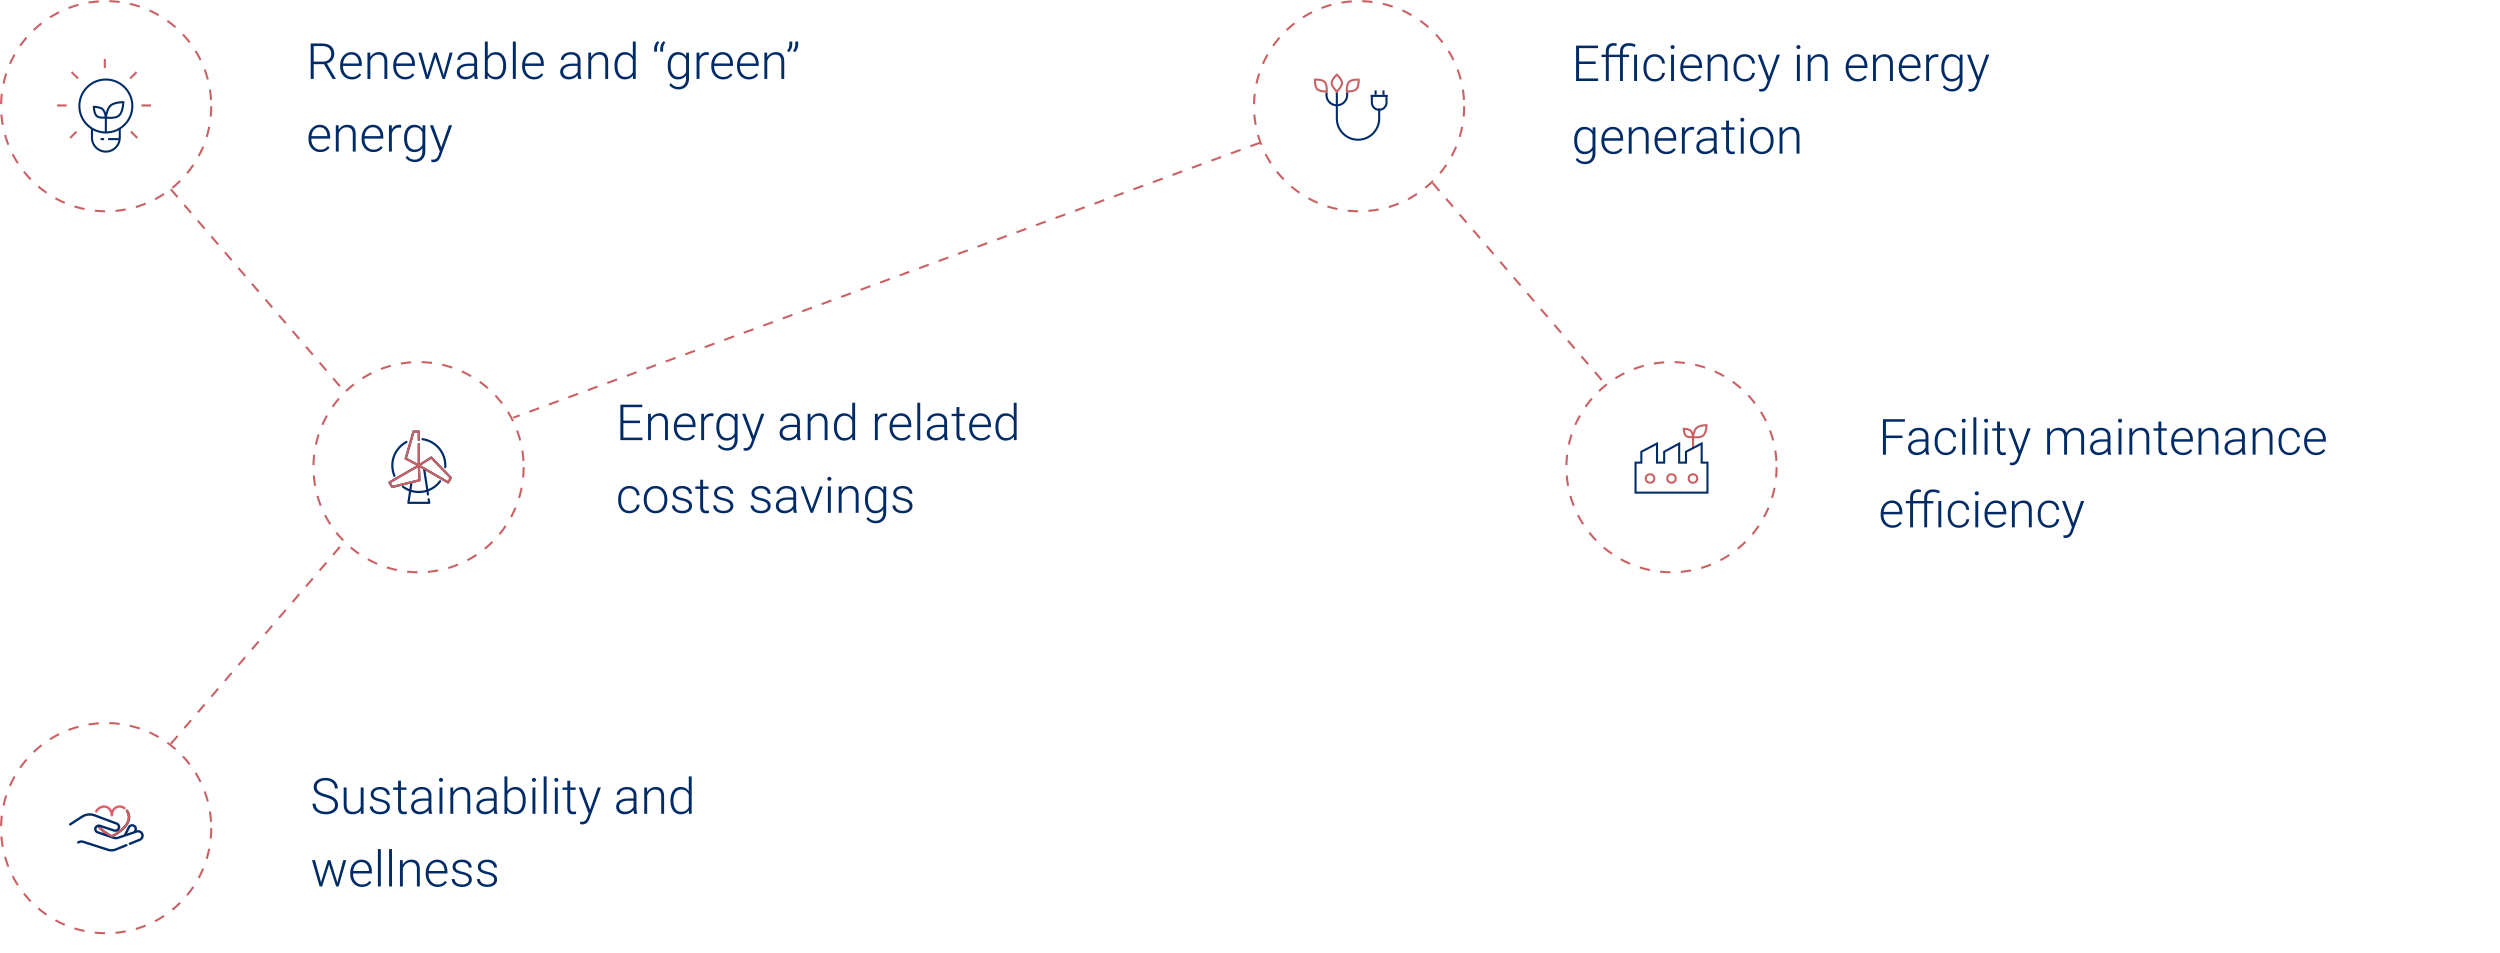 <svg width="1204" height="459" fill="none" xmlns="http://www.w3.org/2000/svg"><path d="M156.036 30.907h-4.958v7.102h-1.453V20.946h5.543c1.821 0 3.243.442 4.266 1.324 1.023.883 1.535 2.118 1.535 3.704 0 1.093-.32 2.058-.961 2.894-.64.836-1.5 1.414-2.578 1.735l4.266 7.253v.153h-1.535l-4.125-7.102zm-4.958-1.23h4.418c1.211 0 2.184-.344 2.918-1.032.735-.687 1.102-1.578 1.102-2.671 0-1.204-.383-2.137-1.148-2.801-.766-.664-1.84-.996-3.223-.996h-4.067v7.5zm18.399 8.566c-1.078 0-2.055-.266-2.93-.797-.867-.531-1.543-1.27-2.027-2.215-.484-.953-.727-2.02-.727-3.199v-.504c0-1.218.235-2.316.703-3.293.477-.976 1.137-1.742 1.981-2.296a4.848 4.848 0 0 1 2.742-.844c1.539 0 2.758.527 3.656 1.582.907 1.047 1.36 2.48 1.36 4.3v.786h-9.047v.27c0 1.437.41 2.636 1.23 3.597.828.953 1.868 1.43 3.118 1.43.75 0 1.41-.137 1.98-.41.578-.274 1.102-.712 1.57-1.313l.879.668c-1.031 1.492-2.527 2.238-4.488 2.238zm-.258-11.953c-1.055 0-1.945.387-2.672 1.16-.719.774-1.156 1.813-1.312 3.117h7.605v-.152c-.039-1.219-.387-2.21-1.043-2.976-.656-.766-1.515-1.149-2.578-1.149zm9.082-.96l.047 2.167c.477-.781 1.07-1.375 1.781-1.781a4.596 4.596 0 0 1 2.356-.621c1.359 0 2.371.383 3.035 1.148.664.766 1 1.914 1.008 3.446v8.32h-1.395v-8.332c-.008-1.133-.25-1.977-.726-2.532-.469-.554-1.223-.831-2.262-.831-.867 0-1.637.273-2.309.82-.664.539-1.156 1.27-1.476 2.191v8.684h-1.395v-12.68h1.336zm16.77 12.913c-1.078 0-2.055-.266-2.93-.797-.867-.531-1.543-1.27-2.027-2.215-.485-.953-.727-2.02-.727-3.199v-.504c0-1.218.234-2.316.703-3.293.477-.976 1.137-1.742 1.981-2.296a4.844 4.844 0 0 1 2.742-.844c1.539 0 2.758.527 3.656 1.582.906 1.047 1.359 2.48 1.359 4.3v.786h-9.046v.27c0 1.437.41 2.636 1.23 3.597.828.953 1.867 1.43 3.117 1.43.75 0 1.41-.137 1.981-.41.578-.274 1.101-.712 1.57-1.313l.879.668c-1.031 1.492-2.527 2.238-4.488 2.238zm-.258-11.953c-1.055 0-1.945.387-2.672 1.16-.719.774-1.156 1.813-1.313 3.117h7.606v-.152c-.039-1.219-.387-2.21-1.043-2.976-.656-.766-1.516-1.149-2.578-1.149zm10.781 8.8l.211 1.09.281-1.148 3.047-9.703h1.195l3.012 9.621.328 1.336.27-1.23 2.601-9.727h1.454l-3.692 12.68h-1.195l-3.258-10.055-.152-.691-.153.703-3.199 10.043h-1.195l-3.68-12.68h1.442l2.683 9.762zm23.063 2.919c-.141-.399-.231-.989-.27-1.77a4.927 4.927 0 0 1-1.887 1.489 5.77 5.77 0 0 1-2.414.515c-1.218 0-2.207-.34-2.965-1.02-.75-.68-1.125-1.538-1.125-2.578 0-1.234.512-2.21 1.536-2.93 1.031-.718 2.464-1.077 4.3-1.077h2.543v-1.442c0-.906-.281-1.617-.843-2.133-.555-.523-1.368-.785-2.438-.785-.976 0-1.785.25-2.426.75-.64.5-.961 1.102-.961 1.805l-1.406-.012c0-1.008.469-1.879 1.406-2.613.938-.742 2.09-1.113 3.457-1.113 1.414 0 2.528.355 3.34 1.066.821.703 1.242 1.688 1.266 2.953v6c0 1.227.129 2.145.387 2.754v.14h-1.5zM224.25 37c.938 0 1.774-.227 2.508-.68.742-.453 1.281-1.058 1.617-1.816v-2.79h-2.507c-1.399.016-2.493.274-3.282.774-.789.492-1.183 1.172-1.183 2.04 0 .71.261 1.3.785 1.769.531.469 1.219.703 2.062.703zm19.477-5.203c0 1.976-.438 3.547-1.313 4.71-.875 1.157-2.05 1.735-3.527 1.735-1.766 0-3.101-.656-4.008-1.969l-.058 1.735h-1.313v-18h1.395v7.16c.89-1.383 2.211-2.074 3.961-2.074 1.5 0 2.683.574 3.55 1.722.875 1.141 1.313 2.73 1.313 4.77v.21zm-1.406-.246c0-1.672-.325-2.961-.973-3.867-.648-.915-1.562-1.371-2.742-1.371-.899 0-1.66.222-2.285.667-.625.438-1.098 1.082-1.418 1.934v5.719c.703 1.593 1.945 2.39 3.726 2.39 1.157 0 2.059-.457 2.707-1.37.657-.915.985-2.282.985-4.102zm6.082 6.457h-1.407v-18h1.407v18zm8.73.234c-1.078 0-2.055-.266-2.93-.797-.867-.531-1.542-1.27-2.027-2.215-.484-.953-.726-2.02-.726-3.199v-.504c0-1.218.234-2.316.703-3.293.476-.976 1.136-1.742 1.98-2.296a4.848 4.848 0 0 1 2.742-.844c1.539 0 2.758.527 3.657 1.582.906 1.047 1.359 2.48 1.359 4.3v.786h-9.047v.27c0 1.437.41 2.636 1.231 3.597.828.953 1.867 1.43 3.117 1.43.75 0 1.41-.137 1.98-.41.578-.274 1.102-.712 1.571-1.313l.878.668c-1.031 1.492-2.527 2.238-4.488 2.238zm-.258-11.953c-1.054 0-1.945.387-2.672 1.16-.718.774-1.156 1.813-1.312 3.117h7.605v-.152c-.039-1.219-.386-2.21-1.043-2.976-.656-.766-1.515-1.149-2.578-1.149zm21.586 11.719c-.14-.399-.23-.989-.269-1.77a4.927 4.927 0 0 1-1.887 1.489 5.774 5.774 0 0 1-2.414.515c-1.219 0-2.207-.34-2.965-1.02-.75-.68-1.125-1.538-1.125-2.578 0-1.234.512-2.21 1.535-2.93 1.032-.718 2.465-1.077 4.301-1.077h2.543v-1.442c0-.906-.281-1.617-.844-2.133-.554-.523-1.367-.785-2.437-.785-.977 0-1.785.25-2.426.75-.641.5-.961 1.102-.961 1.805l-1.406-.012c0-1.008.469-1.879 1.406-2.613.938-.742 2.09-1.113 3.457-1.113 1.414 0 2.527.355 3.34 1.066.82.703 1.242 1.688 1.266 2.953v6c0 1.227.128 2.145.386 2.754v.14h-1.5zM274.055 37c.938 0 1.773-.227 2.508-.68.742-.453 1.281-1.058 1.617-1.816v-2.79h-2.508c-1.398.016-2.492.274-3.281.774-.789.492-1.184 1.172-1.184 2.04 0 .71.262 1.3.786 1.769.531.469 1.218.703 2.062.703zm10.606-11.672l.046 2.168c.477-.781 1.071-1.375 1.782-1.781a4.595 4.595 0 0 1 2.355-.621c1.359 0 2.371.383 3.035 1.148.664.766 1 1.914 1.008 3.446v8.32h-1.394v-8.332c-.008-1.133-.25-1.977-.727-2.532-.469-.554-1.223-.831-2.262-.831-.867 0-1.636.273-2.308.82-.664.539-1.157 1.27-1.477 2.191v8.684h-1.394v-12.68h1.336zm11.296 6.223c0-1.969.438-3.535 1.313-4.7.883-1.171 2.078-1.757 3.586-1.757 1.711 0 3.015.675 3.914 2.027V20.01h1.394v18h-1.312l-.059-1.688c-.898 1.282-2.218 1.922-3.961 1.922-1.461 0-2.64-.586-3.539-1.758-.89-1.18-1.336-2.77-1.336-4.77v-.163zm1.418.246c0 1.617.325 2.894.973 3.832.648.93 1.563 1.394 2.742 1.394 1.727 0 2.953-.761 3.68-2.285v-5.953c-.727-1.648-1.945-2.473-3.656-2.473-1.18 0-2.098.465-2.754 1.395-.657.922-.985 2.285-.985 4.09zm19.289-12l.844.598c-.703.921-1.066 1.914-1.09 2.976v1.5h-1.394V23.56c0-.72.144-1.41.433-2.075.297-.664.7-1.226 1.207-1.687zm2.942 0l.844.598c-.704.921-1.067 1.914-1.09 2.976v1.5h-1.395V23.56c0-.72.145-1.41.434-2.075a5.004 5.004 0 0 1 1.207-1.687zm1.992 11.754c0-1.985.438-3.555 1.313-4.711.882-1.164 2.078-1.746 3.585-1.746 1.727 0 3.04.687 3.938 2.062l.07-1.828h1.313V37.75c0 1.633-.457 2.926-1.371 3.879-.914.953-2.153 1.43-3.715 1.43-.883 0-1.727-.2-2.531-.598-.797-.39-1.426-.914-1.887-1.57l.785-.844c.992 1.219 2.172 1.828 3.539 1.828 1.172 0 2.086-.348 2.742-1.043.657-.688.996-1.645 1.02-2.871v-1.594c-.899 1.25-2.207 1.875-3.926 1.875-1.469 0-2.648-.586-3.539-1.758-.891-1.172-1.336-2.754-1.336-4.746v-.187zm1.418.246c0 1.617.324 2.894.973 3.832.648.93 1.562 1.394 2.742 1.394 1.726 0 2.949-.773 3.668-2.32V28.81c-.328-.813-.801-1.43-1.418-1.852-.617-.43-1.36-.644-2.227-.644-1.179 0-2.097.464-2.754 1.394-.656.922-.984 2.285-.984 4.09zm18.316-5.274a5.227 5.227 0 0 0-.949-.082c-.875 0-1.617.247-2.226.739-.602.484-1.032 1.191-1.289 2.12v8.708h-1.395v-12.68h1.371l.024 2.016c.742-1.5 1.933-2.25 3.574-2.25.39 0 .699.05.926.152l-.036 1.277zm6.903 11.72c-1.078 0-2.055-.267-2.93-.798-.867-.531-1.543-1.27-2.027-2.215-.485-.953-.727-2.02-.727-3.199v-.504c0-1.218.235-2.316.703-3.293.477-.976 1.137-1.742 1.981-2.296a4.846 4.846 0 0 1 2.742-.844c1.539 0 2.758.527 3.656 1.582.906 1.047 1.36 2.48 1.36 4.3v.786h-9.047v.27c0 1.437.41 2.636 1.23 3.597.828.953 1.867 1.43 3.117 1.43.75 0 1.41-.137 1.981-.41.578-.274 1.101-.712 1.57-1.313l.879.668c-1.031 1.492-2.527 2.238-4.488 2.238zm-.258-11.954c-1.055 0-1.945.387-2.672 1.16-.719.774-1.156 1.813-1.312 3.117h7.605v-.152c-.039-1.219-.387-2.21-1.043-2.976-.656-.766-1.516-1.149-2.578-1.149zm12.656 11.953c-1.078 0-2.055-.266-2.93-.797-.867-.531-1.542-1.27-2.027-2.215-.484-.953-.726-2.02-.726-3.199v-.504c0-1.218.234-2.316.703-3.293.476-.976 1.136-1.742 1.98-2.296a4.848 4.848 0 0 1 2.742-.844c1.539 0 2.758.527 3.657 1.582.906 1.047 1.359 2.48 1.359 4.3v.786h-9.047v.27c0 1.437.41 2.636 1.231 3.597.828.953 1.867 1.43 3.117 1.43.75 0 1.41-.137 1.98-.41.578-.274 1.102-.712 1.571-1.313l.878.668c-1.031 1.492-2.527 2.238-4.488 2.238zm-.258-11.953c-1.054 0-1.945.387-2.672 1.16-.718.774-1.156 1.813-1.312 3.117h7.605v-.152c-.039-1.219-.386-2.21-1.043-2.976-.656-.766-1.515-1.149-2.578-1.149zm9.082-.96l.047 2.167c.477-.781 1.071-1.375 1.782-1.781a4.593 4.593 0 0 1 2.355-.621c1.359 0 2.371.383 3.035 1.148.664.766 1 1.914 1.008 3.446v8.32h-1.395v-8.332c-.007-1.133-.25-1.977-.726-2.532-.469-.554-1.223-.831-2.262-.831a3.55 3.55 0 0 0-2.308.82c-.665.539-1.157 1.27-1.477 2.191v8.684h-1.395v-12.68h1.336zm10.442-.2l-.832-.61c.703-.945 1.066-1.937 1.09-2.976v-1.535h1.382v1.183c0 1.633-.546 2.946-1.64 3.938zm2.859 0l-.832-.61c.703-.945 1.067-1.937 1.09-2.976v-1.535h1.383v1.183c0 1.633-.547 2.946-1.641 3.938zM154.243 73.243c-1.079 0-2.055-.265-2.93-.797-.867-.531-1.543-1.27-2.027-2.215-.485-.953-.727-2.02-.727-3.199v-.504c0-1.218.234-2.316.703-3.293.477-.976 1.137-1.742 1.981-2.297a4.844 4.844 0 0 1 2.742-.843c1.539 0 2.758.527 3.656 1.582.906 1.047 1.359 2.48 1.359 4.3v.786h-9.047v.27c0 1.437.411 2.636 1.231 3.597.828.953 1.867 1.43 3.117 1.43.75 0 1.41-.137 1.981-.41.578-.274 1.101-.712 1.57-1.313l.879.668c-1.031 1.492-2.528 2.238-4.488 2.238zm-.258-11.953c-1.055 0-1.946.387-2.672 1.16-.719.774-1.156 1.813-1.313 3.117h7.606v-.152c-.039-1.219-.387-2.21-1.043-2.977-.656-.765-1.516-1.148-2.578-1.148zm9.082-.96l.047 2.167c.476-.781 1.07-1.375 1.781-1.781a4.595 4.595 0 0 1 2.355-.621c1.36 0 2.371.383 3.036 1.148.664.766 1 1.914 1.007 3.446v8.32h-1.394v-8.332c-.008-1.133-.25-1.977-.727-2.532-.469-.554-1.222-.832-2.261-.832-.868 0-1.637.274-2.309.82-.664.54-1.156 1.27-1.477 2.192v8.684h-1.394v-12.68h1.336zm16.769 12.913c-1.078 0-2.054-.265-2.929-.797-.868-.531-1.543-1.27-2.028-2.215-.484-.953-.726-2.02-.726-3.199v-.504c0-1.218.234-2.316.703-3.293.476-.976 1.137-1.742 1.98-2.297a4.848 4.848 0 0 1 2.742-.843c1.54 0 2.758.527 3.657 1.582.906 1.047 1.359 2.48 1.359 4.3v.786h-9.047v.27c0 1.437.41 2.636 1.231 3.597.828.953 1.867 1.43 3.117 1.43.75 0 1.41-.137 1.98-.41.578-.274 1.102-.712 1.571-1.313l.879.668c-1.032 1.492-2.528 2.238-4.489 2.238zm-.258-11.953c-1.054 0-1.945.387-2.671 1.16-.719.774-1.157 1.813-1.313 3.117h7.606v-.152c-.039-1.219-.387-2.21-1.043-2.977-.657-.765-1.516-1.148-2.579-1.148zm13.606.234a5.235 5.235 0 0 0-.949-.082c-.875 0-1.617.246-2.227.739-.601.484-1.031 1.191-1.289 2.12v8.708h-1.394v-12.68h1.371l.023 2.016c.742-1.5 1.934-2.25 3.574-2.25.391 0 .7.05.926.152l-.035 1.277zm1.43 5.028c0-1.985.437-3.555 1.312-4.711.883-1.164 2.078-1.746 3.586-1.746 1.727 0 3.039.687 3.938 2.062l.07-1.828h1.312v12.422c0 1.633-.457 2.926-1.371 3.879-.914.953-2.152 1.43-3.715 1.43-.882 0-1.726-.2-2.531-.598-.797-.39-1.426-.914-1.887-1.57l.786-.844c.992 1.219 2.172 1.828 3.539 1.828 1.172 0 2.086-.348 2.742-1.043.656-.688.996-1.644 1.019-2.871v-1.594c-.898 1.25-2.207 1.875-3.925 1.875-1.469 0-2.649-.586-3.539-1.758-.891-1.171-1.336-2.754-1.336-4.746v-.187zm1.418.246c0 1.617.324 2.894.972 3.832.649.93 1.563 1.394 2.742 1.394 1.727 0 2.95-.773 3.668-2.32V63.81c-.328-.813-.8-1.43-1.418-1.852-.617-.43-1.359-.645-2.226-.645-1.18 0-2.098.465-2.754 1.395-.656.922-.984 2.285-.984 4.09zm16.476 4.195l3.703-10.664h1.512l-5.414 14.836-.281.656c-.696 1.54-1.77 2.309-3.223 2.309-.336 0-.695-.055-1.078-.164l-.012-1.16.727.07c.687 0 1.242-.172 1.664-.516.43-.336.793-.918 1.09-1.746l.621-1.71-4.781-12.575h1.535l3.937 10.664zm95.687 132.781h-7.98v6.961h9.176v1.219h-10.618v-17.062h10.559v1.23h-9.117v6.434h7.98v1.218zm5.25-4.5l.047 2.168c.477-.781 1.07-1.375 1.781-1.781a4.599 4.599 0 0 1 2.356-.621c1.359 0 2.371.383 3.035 1.148.664.766 1 1.915 1.008 3.446v8.32h-1.395v-8.332c-.007-1.133-.25-1.976-.726-2.531-.469-.555-1.223-.832-2.262-.832-.867 0-1.637.273-2.309.82-.664.539-1.156 1.27-1.476 2.192v8.683h-1.395v-12.68h1.336zm16.77 12.914c-1.078 0-2.055-.265-2.93-.796a5.458 5.458 0 0 1-2.027-2.215c-.485-.953-.727-2.02-.727-3.199v-.504c0-1.219.235-2.317.703-3.293.477-.977 1.137-1.743 1.981-2.297a4.845 4.845 0 0 1 2.742-.844c1.539 0 2.758.527 3.656 1.582.907 1.047 1.36 2.481 1.36 4.301v.785h-9.047v.27c0 1.437.41 2.636 1.23 3.597.828.953 1.867 1.43 3.117 1.43.75 0 1.411-.137 1.981-.41.578-.274 1.101-.711 1.57-1.313l.879.668c-1.031 1.492-2.527 2.238-4.488 2.238zm-.258-11.953c-1.055 0-1.945.387-2.672 1.161-.719.773-1.156 1.812-1.312 3.117h7.605v-.153c-.039-1.218-.387-2.211-1.043-2.976-.656-.766-1.515-1.149-2.578-1.149zm13.605.235a5.2 5.2 0 0 0-.949-.082c-.875 0-1.617.246-2.226.738-.602.484-1.032 1.191-1.289 2.121v8.707h-1.395v-12.68h1.371l.024 2.016c.742-1.5 1.933-2.25 3.574-2.25.39 0 .699.051.926.152l-.036 1.278zm1.43 5.027c0-1.984.438-3.555 1.313-4.711.883-1.164 2.078-1.746 3.586-1.746 1.726 0 3.039.688 3.937 2.063l.07-1.829h1.313v12.422c0 1.633-.457 2.926-1.371 3.879-.914.953-2.152 1.43-3.715 1.43a5.623 5.623 0 0 1-2.531-.598c-.797-.39-1.426-.914-1.887-1.57l.785-.844c.992 1.219 2.172 1.828 3.539 1.828 1.172 0 2.086-.347 2.742-1.043.657-.687.997-1.644 1.02-2.871v-1.594c-.898 1.25-2.207 1.875-3.926 1.875-1.469 0-2.648-.585-3.539-1.757-.89-1.172-1.336-2.754-1.336-4.746v-.188zm1.418.246c0 1.617.324 2.895.973 3.832.648.93 1.562 1.395 2.742 1.395 1.727 0 2.949-.774 3.668-2.321v-5.894c-.328-.813-.801-1.43-1.418-1.852-.617-.429-1.359-.644-2.227-.644-1.179 0-2.097.465-2.753 1.394-.657.922-.985 2.285-.985 4.09zm16.477 4.195l3.703-10.664h1.512l-5.414 14.836-.282.657c-.695 1.539-1.769 2.308-3.222 2.308-.336 0-.696-.054-1.079-.164l-.011-1.16.726.07c.688 0 1.242-.172 1.664-.515.43-.336.793-.918 1.09-1.746l.621-1.711-4.781-12.575h1.535l3.938 10.664zm21.234 2.016c-.141-.398-.23-.988-.269-1.769a4.952 4.952 0 0 1-1.887 1.488 5.774 5.774 0 0 1-2.414.515c-1.219 0-2.207-.339-2.965-1.019-.75-.68-1.125-1.539-1.125-2.578 0-1.235.512-2.211 1.535-2.93 1.031-.719 2.465-1.078 4.301-1.078h2.543v-1.441c0-.907-.281-1.618-.844-2.133-.555-.524-1.367-.785-2.437-.785-.977 0-1.786.25-2.426.75-.641.5-.961 1.101-.961 1.804l-1.406-.011c0-1.008.468-1.879 1.406-2.614.937-.742 2.09-1.113 3.457-1.113 1.414 0 2.527.356 3.34 1.066.82.704 1.242 1.688 1.265 2.954v6c0 1.226.129 2.144.387 2.753v.141h-1.5zm-4.406-1.008c.937 0 1.773-.226 2.508-.679.742-.454 1.281-1.059 1.617-1.817v-2.789h-2.508c-1.398.016-2.492.274-3.281.774-.789.492-1.184 1.171-1.184 2.039 0 .711.262 1.3.785 1.769.532.469 1.219.703 2.063.703zm10.605-11.672l.047 2.168c.477-.781 1.071-1.375 1.781-1.781a4.599 4.599 0 0 1 2.356-.621c1.359 0 2.371.383 3.035 1.148.664.766 1 1.915 1.008 3.446v8.32h-1.395v-8.332c-.007-1.133-.25-1.976-.726-2.531-.469-.555-1.223-.832-2.262-.832-.867 0-1.637.273-2.309.82-.664.539-1.156 1.27-1.476 2.192v8.683h-1.395v-12.68h1.336zm11.297 6.223c0-1.969.438-3.535 1.313-4.699.882-1.172 2.078-1.758 3.586-1.758 1.711 0 3.015.676 3.914 2.027v-7.113h1.394v18h-1.312l-.059-1.687c-.898 1.281-2.219 1.921-3.961 1.921-1.461 0-2.64-.585-3.539-1.757-.891-1.18-1.336-2.77-1.336-4.77v-.164zm1.418.246c0 1.617.324 2.895.973 3.832.648.93 1.562 1.395 2.742 1.395 1.727 0 2.953-.762 3.68-2.285v-5.954c-.727-1.648-1.946-2.472-3.657-2.472-1.179 0-2.097.465-2.753 1.394-.657.922-.985 2.285-.985 4.09zm24.176-5.273a5.208 5.208 0 0 0-.949-.082c-.875 0-1.617.246-2.227.738-.601.484-1.031 1.191-1.289 2.121v8.707h-1.394v-12.68h1.371l.023 2.016c.742-1.5 1.934-2.25 3.574-2.25.391 0 .7.051.926.152l-.035 1.278zm6.902 11.718c-1.078 0-2.054-.265-2.929-.796-.868-.532-1.543-1.27-2.028-2.215-.484-.953-.726-2.02-.726-3.199v-.504c0-1.219.234-2.317.703-3.293.476-.977 1.137-1.743 1.98-2.297a4.845 4.845 0 0 1 2.742-.844c1.54 0 2.758.527 3.657 1.582.906 1.047 1.359 2.481 1.359 4.301v.785h-9.047v.27c0 1.437.41 2.636 1.231 3.597.828.953 1.867 1.43 3.117 1.43.75 0 1.41-.137 1.98-.41.578-.274 1.102-.711 1.571-1.313l.879.668c-1.032 1.492-2.528 2.238-4.489 2.238zm-.258-11.953c-1.054 0-1.945.387-2.671 1.161-.719.773-1.157 1.812-1.313 3.117h7.606v-.153c-.039-1.218-.387-2.211-1.043-2.976-.657-.766-1.516-1.149-2.579-1.149zm9.317 11.719h-1.406v-18h1.406v18zm11.824 0c-.141-.398-.23-.988-.269-1.769a4.952 4.952 0 0 1-1.887 1.488 5.774 5.774 0 0 1-2.414.515c-1.219 0-2.207-.339-2.965-1.019-.75-.68-1.125-1.539-1.125-2.578 0-1.235.512-2.211 1.535-2.93 1.031-.719 2.465-1.078 4.301-1.078h2.543v-1.441c0-.907-.281-1.618-.844-2.133-.555-.524-1.367-.785-2.437-.785-.977 0-1.786.25-2.426.75-.641.5-.961 1.101-.961 1.804l-1.406-.011c0-1.008.468-1.879 1.406-2.614.937-.742 2.09-1.113 3.457-1.113 1.414 0 2.527.356 3.34 1.066.82.704 1.242 1.688 1.265 2.954v6c0 1.226.129 2.144.387 2.753v.141h-1.5zm-4.406-1.008c.937 0 1.773-.226 2.508-.679.742-.454 1.281-1.059 1.617-1.817v-2.789h-2.508c-1.398.016-2.492.274-3.281.774-.789.492-1.184 1.171-1.184 2.039 0 .711.262 1.3.785 1.769.532.469 1.219.703 2.063.703zm11.449-14.918v3.246h2.625v1.149h-2.625v8.449c0 .703.125 1.227.375 1.57.258.344.684.516 1.277.516.235 0 .614-.039 1.137-.117l.059 1.148c-.367.133-.867.199-1.5.199-.961 0-1.66-.277-2.098-.832-.437-.562-.656-1.386-.656-2.472v-8.461h-2.332v-1.149h2.332v-3.246h1.406zm10.441 16.16c-1.078 0-2.054-.265-2.929-.796-.867-.532-1.543-1.27-2.028-2.215-.484-.953-.726-2.02-.726-3.199v-.504c0-1.219.234-2.317.703-3.293.477-.977 1.137-1.743 1.98-2.297a4.845 4.845 0 0 1 2.743-.844c1.539 0 2.757.527 3.656 1.582.906 1.047 1.359 2.481 1.359 4.301v.785h-9.047v.27c0 1.437.411 2.636 1.231 3.597.828.953 1.867 1.43 3.117 1.43.75 0 1.41-.137 1.981-.41.578-.274 1.101-.711 1.57-1.313l.879.668c-1.031 1.492-2.528 2.238-4.489 2.238zm-.257-11.953c-1.055 0-1.946.387-2.672 1.161-.719.773-1.156 1.812-1.313 3.117h7.606v-.153c-.039-1.218-.387-2.211-1.043-2.976-.656-.766-1.516-1.149-2.578-1.149zm7.183 5.262c0-1.969.438-3.535 1.313-4.699.883-1.172 2.078-1.758 3.586-1.758 1.711 0 3.015.676 3.914 2.027v-7.113h1.394v18h-1.312l-.059-1.687c-.898 1.281-2.219 1.921-3.961 1.921-1.461 0-2.64-.585-3.539-1.757-.89-1.18-1.336-2.77-1.336-4.77v-.164zm1.418.246c0 1.617.324 2.895.973 3.832.648.93 1.562 1.395 2.742 1.395 1.727 0 2.953-.762 3.68-2.285v-5.954c-.727-1.648-1.946-2.472-3.657-2.472-1.179 0-2.097.465-2.753 1.394-.657.922-.985 2.285-.985 4.09zm-177.691 40.262c.976 0 1.793-.274 2.449-.82.664-.555 1.023-1.27 1.078-2.145h1.348a3.994 3.994 0 0 1-.727 2.121 4.555 4.555 0 0 1-1.781 1.488 5.302 5.302 0 0 1-2.367.539c-1.664 0-2.985-.578-3.961-1.734-.969-1.156-1.453-2.711-1.453-4.664v-.422c0-1.25.219-2.355.656-3.316.437-.961 1.063-1.703 1.875-2.227.82-.523 1.777-.785 2.871-.785 1.391 0 2.535.414 3.434 1.242.906.828 1.39 1.918 1.453 3.27h-1.348c-.062-.992-.422-1.793-1.078-2.403-.648-.609-1.469-.914-2.461-.914-1.266 0-2.25.457-2.953 1.371-.695.915-1.043 2.196-1.043 3.844v.41c0 1.618.348 2.879 1.043 3.786.703.906 1.691 1.359 2.965 1.359zm6.914-5.578c0-1.219.234-2.317.703-3.293.477-.977 1.145-1.735 2.004-2.274.867-.547 1.848-.82 2.941-.82 1.688 0 3.055.594 4.102 1.781 1.047 1.18 1.57 2.746 1.57 4.7v.292c0 1.227-.238 2.333-.715 3.317-.468.976-1.132 1.73-1.992 2.262-.859.531-1.84.796-2.941.796-1.68 0-3.047-.589-4.102-1.769-1.047-1.188-1.57-2.758-1.57-4.711v-.281zm1.406.386c0 1.516.391 2.762 1.172 3.739.789.969 1.82 1.453 3.094 1.453 1.265 0 2.289-.484 3.07-1.453.789-.977 1.184-2.262 1.184-3.856v-.269c0-.969-.18-1.856-.539-2.66-.36-.805-.864-1.426-1.512-1.864-.649-.445-1.391-.668-2.227-.668-1.25 0-2.269.493-3.058 1.477-.789.976-1.184 2.258-1.184 3.844v.257zm20.414 2.918c0-.695-.281-1.253-.844-1.675-.554-.422-1.394-.75-2.519-.985-1.125-.242-2-.515-2.625-.82-.617-.313-1.078-.691-1.383-1.137-.297-.445-.445-.984-.445-1.617 0-1 .418-1.824 1.254-2.473.836-.656 1.906-.984 3.211-.984 1.414 0 2.546.352 3.398 1.055.859.695 1.289 1.605 1.289 2.73h-1.406c0-.742-.313-1.359-.938-1.851-.617-.493-1.398-.739-2.343-.739-.922 0-1.664.207-2.227.621-.555.407-.832.938-.832 1.594 0 .633.231 1.125.691 1.477.469.344 1.317.66 2.543.949 1.235.289 2.157.598 2.766.926.617.328 1.074.722 1.371 1.183.297.461.445 1.02.445 1.676 0 1.07-.433 1.926-1.3 2.567-.86.64-1.985.96-3.375.96-1.477 0-2.676-.355-3.598-1.066-.914-.719-1.371-1.625-1.371-2.719h1.406c.055.821.399 1.461 1.031 1.922.641.453 1.485.68 2.532.68.976 0 1.765-.215 2.367-.645.601-.429.902-.972.902-1.629zm6.75-12.703v3.246h2.625v1.149h-2.625v8.449c0 .703.125 1.227.375 1.57.258.344.684.516 1.278.516.234 0 .613-.039 1.136-.117l.059 1.148c-.367.133-.867.199-1.5.199-.961 0-1.66-.277-2.098-.832-.437-.562-.656-1.386-.656-2.472v-8.461h-2.332v-1.149h2.332v-3.246h1.406zm13.125 12.703c0-.695-.281-1.253-.844-1.675-.554-.422-1.394-.75-2.519-.985-1.125-.242-2-.515-2.625-.82-.617-.313-1.078-.691-1.383-1.137-.297-.445-.445-.984-.445-1.617 0-1 .418-1.824 1.254-2.473.836-.656 1.906-.984 3.211-.984 1.414 0 2.547.352 3.398 1.055.859.695 1.289 1.605 1.289 2.73h-1.406c0-.742-.313-1.359-.938-1.851-.617-.493-1.398-.739-2.343-.739-.922 0-1.664.207-2.227.621-.555.407-.832.938-.832 1.594 0 .633.23 1.125.691 1.477.469.344 1.317.66 2.543.949 1.235.289 2.157.598 2.766.926.617.328 1.074.722 1.371 1.183.297.461.445 1.02.445 1.676 0 1.07-.433 1.926-1.3 2.567-.86.64-1.985.96-3.375.96-1.477 0-2.676-.355-3.598-1.066-.914-.719-1.371-1.625-1.371-2.719h1.406c.055.821.399 1.461 1.031 1.922.641.453 1.485.68 2.532.68.976 0 1.765-.215 2.367-.645.601-.429.902-.972.902-1.629zm18 0c0-.695-.281-1.253-.844-1.675-.554-.422-1.394-.75-2.519-.985-1.125-.242-2-.515-2.625-.82-.617-.313-1.078-.691-1.383-1.137-.297-.445-.445-.984-.445-1.617 0-1 .418-1.824 1.254-2.473.836-.656 1.906-.984 3.211-.984 1.414 0 2.547.352 3.398 1.055.859.695 1.289 1.605 1.289 2.73h-1.406c0-.742-.313-1.359-.938-1.851-.617-.493-1.398-.739-2.343-.739-.922 0-1.664.207-2.227.621-.555.407-.832.938-.832 1.594 0 .633.23 1.125.691 1.477.469.344 1.317.66 2.543.949 1.235.289 2.157.598 2.766.926.617.328 1.074.722 1.371 1.183.297.461.445 1.02.445 1.676 0 1.07-.433 1.926-1.3 2.567-.86.64-1.985.96-3.375.96-1.477 0-2.676-.355-3.598-1.066-.914-.719-1.371-1.625-1.371-2.719h1.406c.055.821.399 1.461 1.031 1.922.641.453 1.485.68 2.532.68.976 0 1.765-.215 2.367-.645.601-.429.902-.972.902-1.629zm12.574 3.223c-.14-.398-.23-.988-.269-1.769a4.937 4.937 0 0 1-1.887 1.488 5.77 5.77 0 0 1-2.414.515c-1.219 0-2.207-.339-2.965-1.019-.75-.68-1.125-1.539-1.125-2.578 0-1.235.512-2.211 1.535-2.93 1.032-.719 2.465-1.078 4.301-1.078h2.543v-1.441c0-.907-.281-1.618-.844-2.133-.554-.524-1.367-.785-2.437-.785-.977 0-1.785.25-2.426.75-.64.5-.961 1.101-.961 1.804l-1.406-.011c0-1.008.469-1.879 1.406-2.614.938-.742 2.09-1.113 3.457-1.113 1.414 0 2.528.356 3.34 1.066.82.704 1.242 1.688 1.266 2.954v6c0 1.226.129 2.144.386 2.753v.141h-1.5zm-4.406-1.008c.938 0 1.774-.226 2.508-.679.742-.454 1.281-1.059 1.617-1.817v-2.789h-2.508c-1.398.016-2.492.274-3.281.774-.789.492-1.184 1.171-1.184 2.039 0 .711.262 1.3.786 1.769.531.469 1.218.703 2.062.703zm13.031-.925l3.856-10.747h1.441l-4.734 12.68h-1.137l-4.758-12.68h1.442l3.89 10.747zm9.176 1.933h-1.406v-12.68h1.406v12.68zm-1.652-16.348a.93.93 0 0 1 .258-.668c.172-.187.406-.281.703-.281.297 0 .531.094.703.281.18.18.269.403.269.668a.904.904 0 0 1-.269.668c-.172.18-.406.27-.703.27-.297 0-.531-.09-.703-.27a.927.927 0 0 1-.258-.668zm6.808 3.668l.047 2.168c.477-.781 1.071-1.375 1.782-1.781a4.593 4.593 0 0 1 2.355-.621c1.359 0 2.371.383 3.035 1.148.664.766 1 1.915 1.008 3.446v8.32h-1.395v-8.332c-.007-1.133-.25-1.976-.726-2.531-.469-.555-1.223-.832-2.262-.832a3.55 3.55 0 0 0-2.308.82c-.664.539-1.157 1.27-1.477 2.192v8.683h-1.394v-12.68h1.335zm11.297 6.223c0-1.984.438-3.555 1.313-4.711.883-1.164 2.078-1.746 3.586-1.746 1.726 0 3.039.688 3.937 2.063l.071-1.829h1.312v12.422c0 1.633-.457 2.926-1.371 3.879-.914.953-2.152 1.43-3.715 1.43a5.626 5.626 0 0 1-2.531-.598c-.797-.39-1.426-.914-1.887-1.57l.785-.844c.992 1.219 2.172 1.828 3.539 1.828 1.172 0 2.086-.347 2.743-1.043.656-.687.996-1.644 1.019-2.871v-1.594c-.898 1.25-2.207 1.875-3.926 1.875-1.468 0-2.648-.585-3.539-1.757-.89-1.172-1.336-2.754-1.336-4.746v-.188zm1.418.246c0 1.617.324 2.895.973 3.832.648.93 1.562 1.395 2.742 1.395 1.727 0 2.949-.774 3.668-2.321v-5.894c-.328-.813-.801-1.43-1.418-1.852-.617-.429-1.359-.644-2.226-.644-1.18 0-2.098.465-2.754 1.394-.657.922-.985 2.285-.985 4.09zm20.051 2.988c0-.695-.281-1.253-.844-1.675-.554-.422-1.394-.75-2.519-.985-1.125-.242-2-.515-2.625-.82-.617-.313-1.078-.691-1.383-1.137-.297-.445-.445-.984-.445-1.617 0-1 .418-1.824 1.254-2.473.835-.656 1.906-.984 3.211-.984 1.414 0 2.546.352 3.398 1.055.859.695 1.289 1.605 1.289 2.73h-1.406c0-.742-.313-1.359-.938-1.851-.617-.493-1.398-.739-2.343-.739-.922 0-1.665.207-2.227.621-.555.407-.832.938-.832 1.594 0 .633.23 1.125.691 1.477.469.344 1.317.66 2.543.949 1.235.289 2.157.598 2.766.926.617.328 1.074.722 1.371 1.183.297.461.445 1.02.445 1.676 0 1.07-.433 1.926-1.3 2.567-.86.64-1.985.96-3.375.96-1.477 0-2.676-.355-3.598-1.066-.914-.719-1.371-1.625-1.371-2.719h1.406c.055.821.398 1.461 1.031 1.922.641.453 1.485.68 2.532.68.976 0 1.765-.215 2.367-.645.601-.429.902-.972.902-1.629zM768.459 30.83h-7.981v6.96h9.176v1.219h-10.617V21.946h10.558v1.23h-9.117v6.434h7.981v1.22zm4.922 8.179V27.477h-2.098V26.33h2.098v-1.535c0-1.297.328-2.293.984-2.988.664-.696 1.586-1.043 2.766-1.043.531 0 1.027.066 1.488.199l-.106 1.172a5.46 5.46 0 0 0-1.277-.14c-.773 0-1.375.241-1.805.726-.429.476-.644 1.156-.644 2.039v1.57h5.402v-1.3c0-1.352.367-2.4 1.102-3.141.734-.75 1.769-1.125 3.105-1.125 1.047 0 2.125.23 3.235.691l-.235 1.207c-.976-.414-1.949-.621-2.918-.621-1.929 0-2.894 1.012-2.894 3.035v1.254h2.976v1.148h-2.976V39.01h-1.395V27.477h-5.402V39.01h-1.406zm15.011 0h-1.406v-12.68h1.406v12.68zm8.543-.95c.977 0 1.793-.273 2.45-.82.664-.554 1.023-1.27 1.078-2.144h1.347a4.002 4.002 0 0 1-.726 2.12 4.563 4.563 0 0 1-1.782 1.49 5.31 5.31 0 0 1-2.367.538c-1.664 0-2.984-.578-3.961-1.734-.968-1.157-1.453-2.711-1.453-4.664v-.422c0-1.25.219-2.356.656-3.317.438-.96 1.063-1.703 1.875-2.226.821-.524 1.778-.785 2.872-.785 1.39 0 2.535.414 3.433 1.242.906.828 1.391 1.918 1.453 3.27h-1.347c-.063-.993-.422-1.793-1.078-2.403-.649-.61-1.469-.914-2.461-.914-1.266 0-2.25.457-2.954 1.371-.695.914-1.043 2.195-1.043 3.844v.41c0 1.617.348 2.879 1.043 3.785.704.906 1.692 1.36 2.965 1.36zm9.258.95h-1.406v-12.68h1.406v12.68zm-1.652-16.348c0-.266.086-.488.258-.668.171-.187.406-.281.703-.281.297 0 .531.094.703.281.18.18.269.402.269.668a.905.905 0 0 1-.269.668c-.172.18-.406.27-.703.27-.297 0-.532-.09-.703-.27a.928.928 0 0 1-.258-.668zm10.383 16.582c-1.079 0-2.055-.266-2.93-.797-.867-.531-1.543-1.27-2.027-2.215-.485-.953-.727-2.02-.727-3.199v-.504c0-1.218.234-2.316.703-3.293.477-.976 1.137-1.742 1.981-2.296a4.844 4.844 0 0 1 2.742-.844c1.539 0 2.758.527 3.656 1.582.906 1.047 1.359 2.48 1.359 4.3v.786h-9.046v.27c0 1.437.41 2.636 1.23 3.597.828.953 1.867 1.43 3.117 1.43.75 0 1.41-.137 1.981-.41.578-.274 1.101-.712 1.57-1.313l.879.668c-1.031 1.492-2.527 2.238-4.488 2.238zm-.258-11.953c-1.055 0-1.946.387-2.672 1.16-.719.774-1.156 1.813-1.313 3.117h7.606v-.152c-.039-1.219-.387-2.21-1.043-2.976-.656-.766-1.516-1.149-2.578-1.149zm9.082-.96l.047 2.167c.476-.781 1.07-1.375 1.781-1.781a4.595 4.595 0 0 1 2.355-.621c1.36 0 2.371.383 3.036 1.148.664.766 1 1.914 1.007 3.446v8.32h-1.394v-8.332c-.008-1.133-.25-1.977-.727-2.532-.468-.554-1.222-.831-2.261-.831-.868 0-1.637.273-2.309.82-.664.539-1.156 1.27-1.477 2.191v8.684h-1.394v-12.68h1.336zm16.547 11.73c.976 0 1.793-.274 2.449-.82.664-.555 1.023-1.27 1.078-2.145h1.348a4.003 4.003 0 0 1-.727 2.12 4.56 4.56 0 0 1-1.781 1.49 5.335 5.335 0 0 1-2.367.538c-1.664 0-2.985-.578-3.961-1.734-.969-1.157-1.453-2.711-1.453-4.664v-.422c0-1.25.218-2.356.656-3.317.437-.96 1.062-1.703 1.875-2.226.82-.524 1.777-.785 2.871-.785 1.391 0 2.535.414 3.434 1.242.906.828 1.39 1.918 1.453 3.27h-1.348c-.062-.993-.422-1.793-1.078-2.403-.649-.61-1.469-.914-2.461-.914-1.266 0-2.25.457-2.953 1.371-.695.914-1.043 2.195-1.043 3.844v.41c0 1.617.348 2.879 1.043 3.785.703.906 1.691 1.36 2.965 1.36zm11.707-1.067l3.703-10.664h1.512l-5.415 14.836-.281.656c-.695 1.54-1.769 2.309-3.222 2.309a3.94 3.94 0 0 1-1.079-.164l-.011-1.16.726.07c.688 0 1.242-.172 1.664-.516.43-.336.793-.918 1.09-1.746l.621-1.71-4.781-12.575h1.535l3.938 10.664zm14.8 2.016h-1.406v-12.68h1.406v12.68zM865.15 22.66c0-.266.086-.488.258-.668.172-.187.406-.281.703-.281.297 0 .531.094.703.281.18.18.27.402.27.668s-.09.488-.27.668c-.172.18-.406.27-.703.27-.297 0-.531-.09-.703-.27a.928.928 0 0 1-.258-.668zm6.809 3.668l.047 2.168c.476-.781 1.07-1.375 1.781-1.781a4.595 4.595 0 0 1 2.355-.621c1.36 0 2.371.383 3.035 1.148.665.766 1 1.914 1.008 3.446v8.32h-1.394v-8.332c-.008-1.133-.25-1.977-.727-2.532-.469-.554-1.222-.831-2.262-.831-.867 0-1.636.273-2.308.82-.664.539-1.156 1.27-1.477 2.191v8.684h-1.394v-12.68h1.336zm22.605 12.914c-1.078 0-2.054-.266-2.929-.797-.868-.531-1.543-1.27-2.028-2.215-.484-.953-.726-2.02-.726-3.199v-.504c0-1.218.234-2.316.703-3.293.476-.976 1.136-1.742 1.98-2.296a4.848 4.848 0 0 1 2.742-.844c1.539 0 2.758.527 3.657 1.582.906 1.047 1.359 2.48 1.359 4.3v.786h-9.047v.27c0 1.437.41 2.636 1.231 3.597.828.953 1.867 1.43 3.117 1.43.75 0 1.41-.137 1.98-.41.578-.274 1.102-.712 1.571-1.313l.878.668c-1.031 1.492-2.527 2.238-4.488 2.238zm-.258-11.953c-1.054 0-1.945.387-2.671 1.16-.719.774-1.157 1.813-1.313 3.117h7.605v-.152c-.039-1.219-.386-2.21-1.042-2.976-.657-.766-1.516-1.149-2.579-1.149zm9.082-.96l.047 2.167c.477-.781 1.071-1.375 1.782-1.781a4.593 4.593 0 0 1 2.355-.621c1.359 0 2.371.383 3.035 1.148.664.766 1 1.914 1.008 3.446v8.32h-1.395v-8.332c-.007-1.133-.25-1.977-.726-2.532-.469-.554-1.223-.831-2.262-.831a3.55 3.55 0 0 0-2.308.82c-.664.539-1.157 1.27-1.477 2.191v8.684h-1.395v-12.68h1.336zm16.77 12.913c-1.078 0-2.055-.266-2.93-.797-.867-.531-1.543-1.27-2.027-2.215-.484-.953-.727-2.02-.727-3.199v-.504c0-1.218.235-2.316.703-3.293.477-.976 1.137-1.742 1.981-2.296a4.848 4.848 0 0 1 2.742-.844c1.539 0 2.758.527 3.656 1.582.907 1.047 1.36 2.48 1.36 4.3v.786h-9.047v.27c0 1.437.41 2.636 1.23 3.597.828.953 1.868 1.43 3.118 1.43.75 0 1.41-.137 1.98-.41.578-.274 1.102-.712 1.57-1.313l.879.668c-1.031 1.492-2.527 2.238-4.488 2.238zM919.9 27.29c-1.055 0-1.945.387-2.672 1.16-.718.774-1.156 1.813-1.312 3.117h7.605v-.152c-.039-1.219-.386-2.21-1.043-2.976-.656-.766-1.515-1.149-2.578-1.149zm13.606.234a5.246 5.246 0 0 0-.95-.082c-.875 0-1.617.247-2.226.739-.602.484-1.031 1.191-1.289 2.12v8.708h-1.395v-12.68h1.371l.024 2.016c.742-1.5 1.933-2.25 3.574-2.25.391 0 .699.05.926.152l-.035 1.277zm1.429 5.028c0-1.985.438-3.555 1.313-4.711.883-1.164 2.078-1.746 3.586-1.746 1.726 0 3.039.687 3.937 2.062l.071-1.828h1.312v12.422c0 1.633-.457 2.926-1.371 3.879-.914.953-2.152 1.43-3.715 1.43-.883 0-1.726-.2-2.531-.598-.797-.39-1.426-.914-1.887-1.57l.785-.844c.992 1.219 2.172 1.828 3.539 1.828 1.172 0 2.086-.348 2.743-1.043.656-.688.996-1.645 1.019-2.871v-1.594c-.898 1.25-2.207 1.875-3.926 1.875-1.468 0-2.648-.586-3.539-1.758-.89-1.172-1.336-2.754-1.336-4.746v-.187zm1.418.246c0 1.617.324 2.894.973 3.832.648.93 1.562 1.394 2.742 1.394 1.727 0 2.949-.773 3.668-2.32V29.81c-.328-.813-.801-1.43-1.418-1.852-.617-.43-1.359-.644-2.226-.644-1.18 0-2.098.464-2.754 1.394-.657.922-.985 2.285-.985 4.09zm16.477 4.195l3.703-10.664h1.512l-5.414 14.836-.282.656c-.695 1.54-1.769 2.309-3.222 2.309-.336 0-.696-.055-1.078-.164l-.012-1.16.726.07c.688 0 1.243-.172 1.664-.516.43-.336.793-.918 1.09-1.746l.621-1.71-4.781-12.575h1.535l3.938 10.664zM758.146 67.552c0-1.985.438-3.555 1.313-4.711.883-1.164 2.078-1.746 3.586-1.746 1.726 0 3.039.687 3.937 2.062l.07-1.828h1.313v12.422c0 1.633-.457 2.926-1.371 3.879-.914.953-2.152 1.43-3.715 1.43-.883 0-1.727-.2-2.531-.598-.797-.39-1.426-.914-1.887-1.57l.785-.844c.992 1.219 2.172 1.828 3.539 1.828 1.172 0 2.086-.348 2.742-1.043.657-.688.997-1.644 1.02-2.871v-1.594c-.898 1.25-2.207 1.875-3.926 1.875-1.469 0-2.648-.586-3.539-1.758-.89-1.171-1.336-2.754-1.336-4.746v-.187zm1.418.246c0 1.617.324 2.894.973 3.832.648.93 1.562 1.394 2.742 1.394 1.727 0 2.949-.773 3.668-2.32V64.81c-.328-.813-.801-1.43-1.418-1.852-.617-.43-1.359-.645-2.227-.645-1.179 0-2.097.465-2.753 1.395-.657.922-.985 2.285-.985 4.09zm17.367 6.445c-1.078 0-2.054-.265-2.929-.797-.867-.531-1.543-1.27-2.028-2.215-.484-.953-.726-2.02-.726-3.199v-.504c0-1.218.234-2.316.703-3.293.476-.976 1.137-1.742 1.98-2.297a4.85 4.85 0 0 1 2.743-.843c1.539 0 2.757.527 3.656 1.582.906 1.047 1.359 2.48 1.359 4.3v.786h-9.047v.27c0 1.437.41 2.636 1.231 3.597.828.953 1.867 1.43 3.117 1.43.75 0 1.41-.137 1.98-.41.579-.274 1.102-.712 1.571-1.313l.879.668c-1.032 1.492-2.528 2.238-4.489 2.238zm-.257-11.953c-1.055 0-1.946.387-2.672 1.16-.719.774-1.157 1.813-1.313 3.117h7.606v-.152c-.039-1.219-.387-2.21-1.043-2.977-.657-.765-1.516-1.148-2.578-1.148zm9.082-.96l.046 2.167c.477-.781 1.071-1.375 1.782-1.781a4.595 4.595 0 0 1 2.355-.621c1.36 0 2.371.383 3.035 1.148.664.766 1 1.914 1.008 3.446v8.32h-1.394v-8.332c-.008-1.133-.25-1.977-.727-2.532-.469-.554-1.223-.832-2.262-.832-.867 0-1.636.274-2.308.82-.664.54-1.156 1.27-1.477 2.192v8.684h-1.394v-12.68h1.336zm16.769 12.913c-1.078 0-2.055-.265-2.93-.797-.867-.531-1.543-1.27-2.027-2.215-.484-.953-.726-2.02-.726-3.199v-.504c0-1.218.234-2.316.703-3.293.476-.976 1.136-1.742 1.98-2.297a4.848 4.848 0 0 1 2.742-.843c1.539 0 2.758.527 3.657 1.582.906 1.047 1.359 2.48 1.359 4.3v.786h-9.047v.27c0 1.437.41 2.636 1.231 3.597.828.953 1.867 1.43 3.117 1.43.75 0 1.41-.137 1.98-.41.578-.274 1.102-.712 1.571-1.313l.878.668c-1.031 1.492-2.527 2.238-4.488 2.238zm-.258-11.953c-1.054 0-1.945.387-2.672 1.16-.718.774-1.156 1.813-1.312 3.117h7.605v-.152c-.039-1.219-.386-2.21-1.043-2.977-.656-.765-1.515-1.148-2.578-1.148zm13.606.234a5.235 5.235 0 0 0-.949-.082c-.875 0-1.618.246-2.227.739-.602.484-1.031 1.191-1.289 2.12v8.708h-1.395v-12.68h1.372l.023 2.016c.742-1.5 1.934-2.25 3.574-2.25.391 0 .699.05.926.152l-.035 1.277zm9.762 11.485c-.141-.399-.231-.989-.27-1.77a4.927 4.927 0 0 1-1.887 1.489 5.774 5.774 0 0 1-2.414.515c-1.219 0-2.207-.34-2.965-1.02-.75-.68-1.125-1.538-1.125-2.578 0-1.234.512-2.21 1.536-2.93 1.031-.718 2.464-1.077 4.3-1.077h2.543v-1.442c0-.906-.281-1.617-.843-2.133-.555-.523-1.368-.785-2.438-.785-.977 0-1.785.25-2.426.75-.64.5-.961 1.102-.961 1.805l-1.406-.012c0-1.008.469-1.879 1.406-2.613.938-.742 2.09-1.113 3.457-1.113 1.414 0 2.528.355 3.34 1.066.82.703 1.242 1.688 1.266 2.953v6c0 1.227.129 2.145.387 2.754v.14h-1.5zM821.228 73c.938 0 1.774-.227 2.508-.68.742-.453 1.281-1.058 1.617-1.816v-2.79h-2.508c-1.398.016-2.492.274-3.281.774-.789.492-1.183 1.172-1.183 2.04 0 .71.261 1.3.785 1.769.531.469 1.219.703 2.062.703zm11.449-14.918v3.246h2.625v1.148h-2.625v8.45c0 .703.125 1.226.375 1.57.258.344.684.516 1.278.516.234 0 .613-.04 1.137-.118l.058 1.149c-.367.133-.867.2-1.5.2-.961 0-1.66-.278-2.098-.833-.437-.562-.656-1.387-.656-2.472v-8.461h-2.332v-1.149h2.332v-3.246h1.406zm7.102 15.926h-1.406v-12.68h1.406v12.68zm-1.652-16.348c0-.266.086-.488.258-.668.171-.187.406-.281.703-.281.297 0 .531.094.703.281a.91.91 0 0 1 .269.668.91.91 0 0 1-.269.668c-.172.18-.406.27-.703.27-.297 0-.532-.09-.703-.27a.928.928 0 0 1-.258-.668zm4.699 9.82c0-1.218.234-2.316.703-3.292.477-.977 1.145-1.735 2.004-2.274.867-.547 1.848-.82 2.941-.82 1.688 0 3.055.593 4.102 1.781 1.047 1.18 1.57 2.746 1.57 4.7v.292c0 1.227-.238 2.332-.715 3.317-.468.976-1.132 1.73-1.992 2.261-.859.532-1.84.797-2.941.797-1.68 0-3.047-.59-4.102-1.77-1.047-1.187-1.57-2.757-1.57-4.71v-.282zm1.406.387c0 1.516.391 2.762 1.172 3.738.789.97 1.82 1.454 3.094 1.454 1.265 0 2.289-.485 3.07-1.454.789-.976 1.184-2.261 1.184-3.855v-.27c0-.968-.18-1.855-.539-2.66-.36-.804-.864-1.425-1.512-1.863-.649-.445-1.391-.668-2.227-.668-1.25 0-2.269.492-3.058 1.477-.789.976-1.184 2.257-1.184 3.843v.258zm14.156-6.539l.047 2.168c.477-.781 1.071-1.375 1.782-1.781a4.593 4.593 0 0 1 2.355-.621c1.359 0 2.371.383 3.035 1.148.664.766 1 1.914 1.008 3.446v8.32h-1.395v-8.332c-.007-1.133-.25-1.977-.726-2.532-.469-.554-1.223-.832-2.262-.832-.867 0-1.637.274-2.308.82-.664.54-1.157 1.27-1.477 2.192v8.684h-1.395v-12.68h1.336zm57.839 149.657h-7.957v7.969h-1.442v-17.062h10.57v1.23h-9.128v6.633h7.957v1.23zm11.378 7.969c-.14-.398-.23-.988-.269-1.769a4.937 4.937 0 0 1-1.887 1.488 5.77 5.77 0 0 1-2.414.515c-1.219 0-2.207-.339-2.965-1.019-.75-.68-1.125-1.539-1.125-2.578 0-1.235.512-2.211 1.535-2.93 1.032-.719 2.465-1.078 4.301-1.078h2.543v-1.441c0-.907-.281-1.618-.844-2.133-.554-.524-1.367-.785-2.437-.785-.977 0-1.785.25-2.426.75-.64.5-.961 1.101-.961 1.804l-1.406-.011c0-1.008.469-1.879 1.406-2.614.938-.742 2.09-1.113 3.457-1.113 1.414 0 2.528.356 3.34 1.066.82.704 1.242 1.688 1.266 2.954v6c0 1.226.129 2.144.386 2.753v.141h-1.5zm-4.406-1.008c.938 0 1.774-.226 2.508-.679.742-.454 1.281-1.059 1.617-1.817v-2.789h-2.508c-1.398.016-2.492.274-3.281.774-.789.492-1.183 1.171-1.183 2.039 0 .711.261 1.3.785 1.769.531.469 1.218.703 2.062.703zm13.957.059c.977 0 1.793-.274 2.449-.82.665-.555 1.024-1.27 1.079-2.145h1.347a4.002 4.002 0 0 1-.726 2.121 4.558 4.558 0 0 1-1.782 1.488 5.302 5.302 0 0 1-2.367.539c-1.664 0-2.984-.578-3.961-1.734-.968-1.156-1.453-2.711-1.453-4.664v-.422c0-1.25.219-2.355.656-3.316.438-.961 1.063-1.703 1.875-2.227.821-.523 1.778-.785 2.872-.785 1.39 0 2.535.414 3.433 1.242.906.828 1.391 1.918 1.453 3.27h-1.347c-.063-.992-.422-1.793-1.079-2.403-.648-.609-1.468-.914-2.46-.914-1.266 0-2.25.457-2.954 1.371-.695.915-1.043 2.196-1.043 3.844v.41c0 1.618.348 2.879 1.043 3.786.704.906 1.692 1.359 2.965 1.359zm9.258.949h-1.406v-12.68h1.406v12.68zm-1.652-16.348a.93.93 0 0 1 .258-.668c.171-.187.406-.281.703-.281.297 0 .531.094.703.281a.91.91 0 0 1 .269.668c0 .266-.09.489-.269.668-.172.18-.406.27-.703.27-.297 0-.532-.09-.703-.27a.927.927 0 0 1-.258-.668zm7.043 16.348h-1.407v-18h1.407v18zm5.39 0h-1.406v-12.68h1.406v12.68zm-1.652-16.348a.93.93 0 0 1 .258-.668c.172-.187.406-.281.703-.281.297 0 .531.094.703.281.18.18.27.403.27.668 0 .266-.09.489-.27.668-.172.18-.406.27-.703.27-.297 0-.531-.09-.703-.27a.927.927 0 0 1-.258-.668zm7.652.422v3.246h2.625v1.149h-2.625v8.449c0 .703.125 1.227.375 1.57.258.344.684.516 1.278.516.234 0 .613-.039 1.136-.117l.059 1.148c-.367.133-.867.199-1.5.199-.961 0-1.66-.277-2.098-.832-.437-.562-.656-1.386-.656-2.472v-8.461h-2.332v-1.149h2.332v-3.246h1.406zm9.551 13.91l3.703-10.664h1.512l-5.414 14.836-.281.657c-.696 1.539-1.77 2.308-3.223 2.308a3.91 3.91 0 0 1-1.078-.164l-.012-1.16.727.07c.687 0 1.242-.172 1.664-.515.429-.336.793-.918 1.09-1.746l.621-1.711-4.782-12.575h1.536l3.937 10.664zm14.508-10.664l.047 2.063c.469-.766 1.054-1.34 1.758-1.723.703-.383 1.484-.574 2.343-.574 2 0 3.27.82 3.809 2.461a4.715 4.715 0 0 1 1.816-1.816 4.994 4.994 0 0 1 2.508-.645c2.715 0 4.105 1.484 4.165 4.453v8.461h-1.41v-8.355c-.01-1.133-.25-1.973-.74-2.52-.48-.547-1.26-.82-2.343-.82-1.008.015-1.859.344-2.555.984-.695.633-1.082 1.406-1.16 2.32v8.391h-1.406v-8.461c-.008-1.086-.266-1.894-.774-2.426-.5-.539-1.273-.808-2.32-.808-.883 0-1.64.254-2.273.762-.633.5-1.102 1.246-1.407 2.238v8.695h-1.406v-12.68h1.348zm28.006 12.68c-.14-.398-.23-.988-.27-1.769a4.944 4.944 0 0 1-1.88 1.488c-.76.344-1.57.515-2.42.515-1.22 0-2.21-.339-2.96-1.019-.75-.68-1.13-1.539-1.13-2.578 0-1.235.51-2.211 1.54-2.93 1.03-.719 2.46-1.078 4.3-1.078h2.54v-1.441c0-.907-.28-1.618-.84-2.133-.56-.524-1.37-.785-2.44-.785-.98 0-1.79.25-2.43.75-.64.5-.96 1.101-.96 1.804l-1.4-.011c0-1.008.47-1.879 1.4-2.614.94-.742 2.09-1.113 3.46-1.113 1.41 0 2.53.356 3.34 1.066.82.704 1.24 1.688 1.27 2.954v6c0 1.226.12 2.144.38 2.753v.141h-1.5zm-4.4-1.008c.93 0 1.77-.226 2.5-.679a3.98 3.98 0 0 0 1.62-1.817v-2.789h-2.51c-1.4.016-2.49.274-3.28.774-.79.492-1.18 1.171-1.18 2.039 0 .711.26 1.3.78 1.769.53.469 1.22.703 2.07.703zm10.84 1.008h-1.41v-12.68h1.41v12.68zm-1.66-16.348a.94.94 0 0 1 .26-.668c.17-.187.41-.281.7-.281.3 0 .54.094.71.281.18.18.27.403.27.668 0 .266-.09.489-.27.668-.17.18-.41.27-.71.27-.29 0-.53-.09-.7-.27a.937.937 0 0 1-.26-.668zm6.81 3.668l.05 2.168c.48-.781 1.07-1.375 1.78-1.781.71-.414 1.5-.621 2.36-.621 1.35 0 2.37.383 3.03 1.148.66.766 1 1.915 1.01 3.446v8.32h-1.4v-8.332c0-1.133-.25-1.976-.72-2.531-.47-.555-1.23-.832-2.26-.832-.87 0-1.64.273-2.31.82-.67.539-1.16 1.27-1.48 2.192v8.683h-1.39v-12.68h1.33zm14.04-3.246v3.246h2.63v1.149h-2.63v8.449c0 .703.13 1.227.38 1.57.25.344.68.516 1.27.516.24 0 .62-.039 1.14-.117l.06 1.148c-.37.133-.87.199-1.5.199-.96 0-1.66-.277-2.1-.832-.44-.562-.66-1.386-.66-2.472v-8.461h-2.33v-1.149h2.33v-3.246h1.41zm10.44 16.16c-1.08 0-2.05-.265-2.93-.796a5.462 5.462 0 0 1-2.02-2.215c-.49-.953-.73-2.02-.73-3.199v-.504c0-1.219.23-2.317.7-3.293.48-.977 1.14-1.743 1.98-2.297.85-.563 1.76-.844 2.74-.844 1.54 0 2.76.527 3.66 1.582.91 1.047 1.36 2.481 1.36 4.301v.785h-9.05v.27c0 1.437.41 2.636 1.23 3.597.83.953 1.87 1.43 3.12 1.43.75 0 1.41-.137 1.98-.41.58-.274 1.1-.711 1.57-1.313l.88.668c-1.03 1.492-2.53 2.238-4.49 2.238zm-.26-11.953c-1.05 0-1.94.387-2.67 1.161-.72.773-1.15 1.812-1.31 3.117h7.61v-.153c-.04-1.218-.39-2.211-1.05-2.976-.65-.766-1.51-1.149-2.58-1.149zm9.09-.961l.04 2.168c.48-.781 1.07-1.375 1.78-1.781.72-.414 1.5-.621 2.36-.621 1.36 0 2.37.383 3.04 1.148.66.766 1 1.915 1 3.446v8.32h-1.39v-8.332c-.01-1.133-.25-1.976-.73-2.531-.47-.555-1.22-.832-2.26-.832-.87 0-1.64.273-2.31.82-.66.539-1.15 1.27-1.48 2.192v8.683h-1.39v-12.68h1.34zm19.86 12.68c-.14-.398-.23-.988-.27-1.769a4.902 4.902 0 0 1-1.89 1.488c-.75.344-1.56.515-2.41.515-1.22 0-2.21-.339-2.97-1.019-.75-.68-1.12-1.539-1.12-2.578 0-1.235.51-2.211 1.53-2.93 1.04-.719 2.47-1.078 4.31-1.078h2.54v-1.441c0-.907-.28-1.618-.85-2.133-.55-.524-1.36-.785-2.43-.785-.98 0-1.79.25-2.43.75-.64.5-.96 1.101-.96 1.804l-1.41-.011c0-1.008.47-1.879 1.41-2.614.94-.742 2.09-1.113 3.46-1.113 1.41 0 2.52.356 3.34 1.066.82.704 1.24 1.688 1.26 2.954v6c0 1.226.13 2.144.39 2.753v.141h-1.5zm-4.41-1.008c.94 0 1.78-.226 2.51-.679.74-.454 1.28-1.059 1.62-1.817v-2.789h-2.51c-1.4.016-2.49.274-3.28.774-.79.492-1.18 1.171-1.18 2.039 0 .711.26 1.3.78 1.769.53.469 1.22.703 2.06.703zm10.61-11.672l.05 2.168c.47-.781 1.07-1.375 1.78-1.781a4.572 4.572 0 0 1 2.35-.621c1.36 0 2.37.383 3.04 1.148.66.766 1 1.915 1.01 3.446v8.32h-1.4v-8.332c-.01-1.133-.25-1.976-.73-2.531-.46-.555-1.22-.832-2.26-.832-.86 0-1.63.273-2.31.82-.66.539-1.15 1.27-1.47 2.192v8.683h-1.4v-12.68h1.34zm16.55 11.731c.97 0 1.79-.274 2.44-.82.67-.555 1.03-1.27 1.08-2.145h1.35a3.972 3.972 0 0 1-.73 2.121c-.44.633-1.03 1.129-1.78 1.488-.73.36-1.52.539-2.36.539-1.67 0-2.99-.578-3.97-1.734-.96-1.156-1.45-2.711-1.45-4.664v-.422c0-1.25.22-2.355.66-3.316.44-.961 1.06-1.703 1.87-2.227.82-.523 1.78-.785 2.87-.785 1.39 0 2.54.414 3.44 1.242.9.828 1.39 1.918 1.45 3.27h-1.35c-.06-.992-.42-1.793-1.08-2.403-.64-.609-1.46-.914-2.46-.914-1.26 0-2.25.457-2.95 1.371-.69.915-1.04 2.196-1.04 3.844v.41c0 1.618.35 2.879 1.04 3.786.7.906 1.69 1.359 2.97 1.359zm12.59 1.183c-1.07 0-2.05-.265-2.93-.796a5.462 5.462 0 0 1-2.02-2.215c-.49-.953-.73-2.02-.73-3.199v-.504c0-1.219.23-2.317.7-3.293.48-.977 1.14-1.743 1.98-2.297.85-.563 1.76-.844 2.75-.844 1.53 0 2.75.527 3.65 1.582.91 1.047 1.36 2.481 1.36 4.301v.785h-9.05v.27c0 1.437.41 2.636 1.23 3.597.83.953 1.87 1.43 3.12 1.43.75 0 1.41-.137 1.98-.41.58-.274 1.1-.711 1.57-1.313l.88.668c-1.03 1.492-2.53 2.238-4.49 2.238zm-.25-11.953c-1.06 0-1.95.387-2.68 1.161-.72.773-1.15 1.812-1.31 3.117h7.61v-.153c-.04-1.218-.39-2.211-1.05-2.976-.65-.766-1.51-1.149-2.57-1.149zm-203.7 46.953c-1.078 0-2.055-.265-2.93-.796-.867-.532-1.542-1.27-2.027-2.215-.484-.953-.726-2.02-.726-3.199v-.504c0-1.219.234-2.317.703-3.293.476-.977 1.136-1.743 1.98-2.297a4.845 4.845 0 0 1 2.742-.844c1.539 0 2.758.527 3.657 1.582.906 1.047 1.359 2.481 1.359 4.301v.785h-9.047v.27c0 1.437.41 2.636 1.231 3.597.828.953 1.867 1.43 3.117 1.43.75 0 1.41-.137 1.98-.41.578-.274 1.102-.711 1.571-1.313l.878.668c-1.031 1.492-2.527 2.238-4.488 2.238zm-.258-11.953c-1.054 0-1.945.387-2.672 1.161-.718.773-1.156 1.812-1.312 3.117h7.605v-.153c-.039-1.218-.386-2.211-1.043-2.976-.656-.766-1.515-1.149-2.578-1.149zm8.754 11.719v-11.531h-2.097v-1.149h2.097v-1.535c0-1.297.328-2.293.985-2.988.664-.695 1.586-1.043 2.765-1.043a5.35 5.35 0 0 1 1.489.199l-.106 1.172a5.454 5.454 0 0 0-1.277-.141c-.774 0-1.375.243-1.805.727-.43.477-.645 1.156-.645 2.039v1.57h5.403v-1.3c0-1.352.367-2.399 1.101-3.141.735-.75 1.77-1.125 3.106-1.125 1.047 0 2.125.23 3.234.691l-.234 1.207c-.977-.414-1.949-.621-2.918-.621-1.93 0-2.895 1.012-2.895 3.036v1.253h2.977v1.149h-2.977v11.531h-1.394v-11.531h-5.403v11.531h-1.406zm15.012 0h-1.406v-12.68h1.406v12.68zm8.543-.949c.977 0 1.793-.274 2.449-.82.664-.555 1.024-1.27 1.078-2.145h1.348a3.994 3.994 0 0 1-.727 2.121 4.555 4.555 0 0 1-1.781 1.488 5.302 5.302 0 0 1-2.367.539c-1.664 0-2.984-.578-3.961-1.734-.969-1.156-1.453-2.711-1.453-4.664v-.422c0-1.25.219-2.355.656-3.316.438-.961 1.063-1.703 1.875-2.227.82-.523 1.777-.785 2.871-.785 1.391 0 2.535.414 3.434 1.242.906.828 1.39 1.918 1.453 3.27h-1.348c-.062-.992-.422-1.793-1.078-2.403-.648-.609-1.469-.914-2.461-.914-1.265 0-2.25.457-2.953 1.371-.695.915-1.043 2.196-1.043 3.844v.41c0 1.618.348 2.879 1.043 3.786.703.906 1.692 1.359 2.965 1.359zm9.258.949h-1.407v-12.68h1.407v12.68zm-1.653-16.348a.93.93 0 0 1 .258-.668c.172-.187.406-.281.703-.281.297 0 .532.094.703.281.18.18.27.403.27.668 0 .266-.09.489-.27.668-.171.18-.406.27-.703.27-.297 0-.531-.09-.703-.27a.927.927 0 0 1-.258-.668zm10.383 16.582c-1.078 0-2.054-.265-2.929-.796-.868-.532-1.543-1.27-2.028-2.215-.484-.953-.726-2.02-.726-3.199v-.504c0-1.219.234-2.317.703-3.293.476-.977 1.136-1.743 1.98-2.297a4.845 4.845 0 0 1 2.742-.844c1.539 0 2.758.527 3.657 1.582.906 1.047 1.359 2.481 1.359 4.301v.785h-9.047v.27c0 1.437.41 2.636 1.231 3.597.828.953 1.867 1.43 3.117 1.43.75 0 1.41-.137 1.98-.41.578-.274 1.102-.711 1.571-1.313l.879.668c-1.032 1.492-2.528 2.238-4.489 2.238zm-.258-11.953c-1.054 0-1.945.387-2.671 1.161-.719.773-1.157 1.812-1.313 3.117h7.605v-.153c-.039-1.218-.386-2.211-1.042-2.976-.657-.766-1.516-1.149-2.579-1.149zm9.082-.961l.047 2.168c.477-.781 1.071-1.375 1.782-1.781a4.593 4.593 0 0 1 2.355-.621c1.359 0 2.371.383 3.035 1.148.664.766 1 1.915 1.008 3.446v8.32h-1.395v-8.332c-.007-1.133-.25-1.976-.726-2.531-.469-.555-1.223-.832-2.262-.832a3.55 3.55 0 0 0-2.308.82c-.664.539-1.157 1.27-1.477 2.192v8.683h-1.394v-12.68h1.335zm16.547 11.731c.977 0 1.793-.274 2.45-.82.664-.555 1.023-1.27 1.078-2.145h1.347a4.002 4.002 0 0 1-.726 2.121 4.562 4.562 0 0 1-1.781 1.488 5.31 5.31 0 0 1-2.368.539c-1.664 0-2.984-.578-3.961-1.734-.968-1.156-1.453-2.711-1.453-4.664v-.422c0-1.25.219-2.355.656-3.316.438-.961 1.063-1.703 1.876-2.227.82-.523 1.777-.785 2.871-.785 1.39 0 2.535.414 3.433 1.242.906.828 1.391 1.918 1.453 3.27h-1.347c-.063-.992-.422-1.793-1.078-2.403-.649-.609-1.469-.914-2.461-.914-1.266 0-2.25.457-2.954 1.371-.695.915-1.043 2.196-1.043 3.844v.41c0 1.618.348 2.879 1.043 3.786.704.906 1.692 1.359 2.965 1.359zm11.707-1.067l3.703-10.664h1.51l-5.412 14.836-.281.657c-.695 1.539-1.77 2.308-3.223 2.308a3.91 3.91 0 0 1-1.078-.164l-.012-1.16.727.07c.687 0 1.242-.172 1.664-.515.43-.336.793-.918 1.09-1.746l.621-1.711-4.781-12.575h1.535l3.937 10.664zM161.328 387.727c0-.946-.332-1.692-.996-2.239-.664-.554-1.879-1.078-3.645-1.57-1.765-.5-3.054-1.043-3.867-1.629-1.156-.828-1.734-1.914-1.734-3.258 0-1.304.535-2.363 1.605-3.176 1.078-.82 2.453-1.23 4.125-1.23 1.133 0 2.145.219 3.035.656.899.438 1.594 1.047 2.086 1.828.492.782.739 1.653.739 2.614h-1.454c0-1.164-.398-2.098-1.195-2.801-.797-.711-1.867-1.067-3.211-1.067-1.305 0-2.344.293-3.117.879-.773.578-1.16 1.336-1.16 2.274 0 .867.347 1.574 1.043 2.121.695.547 1.808 1.031 3.34 1.453 1.531.414 2.691.848 3.48 1.301.789.445 1.383.98 1.781 1.605.399.625.598 1.364.598 2.215 0 1.344-.539 2.422-1.617 3.235-1.07.812-2.485 1.218-4.242 1.218-1.203 0-2.309-.215-3.317-.644-1-.43-1.761-1.032-2.285-1.805-.516-.773-.773-1.66-.773-2.66h1.441c0 1.203.449 2.152 1.348 2.848.898.695 2.093 1.043 3.586 1.043 1.328 0 2.394-.293 3.199-.879.805-.586 1.207-1.364 1.207-2.332zm12.398 2.589c-.843 1.227-2.191 1.84-4.043 1.84-1.351 0-2.379-.39-3.082-1.172-.703-.789-1.062-1.953-1.078-3.492v-8.25h1.395v8.074c0 2.414.976 3.622 2.929 3.622 2.032 0 3.317-.84 3.856-2.52v-9.176h1.406v12.68h-1.359l-.024-1.606zm12.633-1.617c0-.695-.281-1.254-.844-1.676-.554-.421-1.394-.75-2.519-.984-1.125-.242-2-.516-2.625-.82-.617-.313-1.078-.692-1.383-1.137-.297-.445-.445-.984-.445-1.617 0-1 .418-1.824 1.254-2.473.836-.656 1.906-.984 3.211-.984 1.414 0 2.546.351 3.398 1.054.859.696 1.289 1.606 1.289 2.731h-1.406c0-.742-.313-1.359-.938-1.852-.617-.492-1.398-.738-2.343-.738-.922 0-1.664.207-2.227.621-.555.406-.832.938-.832 1.594 0 .633.23 1.125.691 1.477.469.343 1.317.66 2.543.949 1.235.289 2.157.597 2.766.926.617.328 1.074.722 1.371 1.183.297.461.445 1.02.445 1.676 0 1.07-.433 1.926-1.3 2.566-.86.641-1.985.961-3.375.961-1.477 0-2.676-.355-3.598-1.066-.914-.719-1.371-1.625-1.371-2.719h1.406c.055.82.399 1.461 1.031 1.922.641.453 1.485.68 2.532.68.976 0 1.765-.215 2.367-.645.601-.43.902-.973.902-1.629zm6.75-12.703v3.246h2.625v1.149h-2.625v8.449c0 .703.125 1.226.375 1.57.258.344.684.516 1.277.516.235 0 .614-.039 1.137-.117l.059 1.148c-.367.133-.867.199-1.5.199-.961 0-1.66-.277-2.098-.832-.437-.562-.656-1.386-.656-2.472v-8.461h-2.332v-1.149h2.332v-3.246h1.406zm13.535 15.926c-.14-.399-.23-.988-.269-1.77a4.93 4.93 0 0 1-1.887 1.489 5.786 5.786 0 0 1-2.414.515c-1.219 0-2.207-.34-2.965-1.019-.75-.68-1.125-1.539-1.125-2.578 0-1.235.512-2.211 1.535-2.93 1.032-.719 2.465-1.078 4.301-1.078h2.543v-1.442c0-.906-.281-1.617-.844-2.132-.554-.524-1.367-.786-2.437-.786-.977 0-1.785.25-2.426.75-.641.5-.961 1.102-.961 1.805l-1.406-.012c0-1.007.469-1.879 1.406-2.613.938-.742 2.09-1.113 3.457-1.113 1.414 0 2.527.355 3.34 1.066.82.703 1.242 1.688 1.266 2.953v6c0 1.227.128 2.145.386 2.754v.141h-1.5zm-4.406-1.008c.938 0 1.773-.226 2.508-.68.742-.453 1.281-1.058 1.617-1.816v-2.789h-2.508c-1.398.016-2.492.273-3.281.773-.789.493-1.184 1.172-1.184 2.039 0 .711.262 1.301.786 1.77.531.469 1.218.703 2.062.703zm10.84 1.008h-1.406v-12.68h1.406v12.68zm-1.652-16.348a.93.93 0 0 1 .257-.668c.172-.187.407-.281.703-.281.297 0 .532.094.704.281a.91.91 0 0 1 .269.668.91.91 0 0 1-.269.668c-.172.18-.407.27-.704.27-.296 0-.531-.09-.703-.27a.928.928 0 0 1-.257-.668zm6.808 3.668l.047 2.168c.477-.781 1.07-1.375 1.781-1.781a4.596 4.596 0 0 1 2.356-.621c1.359 0 2.371.383 3.035 1.148.664.766 1 1.914 1.008 3.446v8.32h-1.395v-8.332c-.008-1.133-.25-1.977-.726-2.531-.469-.555-1.223-.832-2.262-.832-.867 0-1.637.273-2.309.82-.664.539-1.156 1.269-1.476 2.191v8.684h-1.395v-12.68h1.336zm19.863 12.68c-.14-.399-.23-.988-.269-1.77a4.93 4.93 0 0 1-1.887 1.489 5.786 5.786 0 0 1-2.414.515c-1.219 0-2.207-.34-2.965-1.019-.75-.68-1.125-1.539-1.125-2.578 0-1.235.512-2.211 1.535-2.93 1.032-.719 2.465-1.078 4.301-1.078h2.543v-1.442c0-.906-.281-1.617-.844-2.132-.554-.524-1.367-.786-2.437-.786-.977 0-1.785.25-2.426.75-.64.5-.961 1.102-.961 1.805l-1.406-.012c0-1.007.469-1.879 1.406-2.613.938-.742 2.09-1.113 3.457-1.113 1.414 0 2.528.355 3.34 1.066.82.703 1.242 1.688 1.266 2.953v6c0 1.227.129 2.145.386 2.754v.141h-1.5zm-4.406-1.008c.938 0 1.774-.226 2.508-.68.742-.453 1.281-1.058 1.617-1.816v-2.789h-2.508c-1.398.016-2.492.273-3.281.773-.789.493-1.183 1.172-1.183 2.039 0 .711.261 1.301.785 1.77.531.469 1.218.703 2.062.703zm19.477-5.203c0 1.977-.438 3.547-1.313 4.711-.875 1.156-2.051 1.734-3.527 1.734-1.766 0-3.102-.656-4.008-1.968l-.059 1.734h-1.312v-18h1.395v7.16c.89-1.383 2.21-2.074 3.96-2.074 1.5 0 2.684.574 3.551 1.722.875 1.141 1.313 2.731 1.313 4.77v.211zm-1.407-.246c0-1.672-.324-2.961-.972-3.867-.649-.914-1.563-1.371-2.742-1.371-.899 0-1.661.222-2.286.668-.625.437-1.097 1.082-1.417 1.933v5.719c.703 1.594 1.945 2.391 3.726 2.391 1.156 0 2.059-.458 2.707-1.372.656-.914.984-2.281.984-4.101zm6.083 6.457h-1.407v-12.68h1.407v12.68zm-1.653-16.348a.93.93 0 0 1 .258-.668c.172-.187.406-.281.703-.281.297 0 .531.094.703.281.18.18.27.403.27.668 0 .266-.09.488-.27.668-.172.18-.406.27-.703.27-.297 0-.531-.09-.703-.27a.928.928 0 0 1-.258-.668zm7.043 16.348h-1.406v-18h1.406v18zm5.391 0h-1.406v-12.68h1.406v12.68zm-1.653-16.348a.93.93 0 0 1 .258-.668c.172-.187.406-.281.703-.281.297 0 .532.094.703.281.18.18.27.403.27.668 0 .266-.09.488-.27.668-.171.18-.406.27-.703.27-.297 0-.531-.09-.703-.27a.928.928 0 0 1-.258-.668zm7.653.422v3.246h2.625v1.149h-2.625v8.449c0 .703.125 1.226.375 1.57.258.344.683.516 1.277.516.234 0 .613-.039 1.137-.117l.058 1.148c-.367.133-.867.199-1.5.199-.961 0-1.66-.277-2.097-.832-.438-.562-.656-1.386-.656-2.472v-8.461h-2.333v-1.149h2.333v-3.246h1.406zm9.551 13.91l3.703-10.664h1.511l-5.414 14.836-.281.656c-.695 1.539-1.769 2.309-3.223 2.309-.336 0-.695-.055-1.078-.164l-.011-1.16.726.07c.688 0 1.242-.172 1.664-.516.43-.335.793-.918 1.09-1.746l.621-1.711-4.781-12.574h1.535l3.938 10.664zm21.234 2.016c-.141-.399-.231-.988-.27-1.77a4.934 4.934 0 0 1-1.886 1.489 5.79 5.79 0 0 1-2.414.515c-1.219 0-2.207-.34-2.965-1.019-.75-.68-1.125-1.539-1.125-2.578 0-1.235.511-2.211 1.535-2.93 1.031-.719 2.465-1.078 4.301-1.078h2.543v-1.442c0-.906-.282-1.617-.844-2.132-.555-.524-1.367-.786-2.438-.786-.976 0-1.785.25-2.425.75-.641.5-.961 1.102-.961 1.805l-1.407-.012c0-1.007.469-1.879 1.407-2.613.937-.742 2.09-1.113 3.457-1.113 1.414 0 2.527.355 3.34 1.066.82.703 1.242 1.688 1.265 2.953v6c0 1.227.129 2.145.387 2.754v.141h-1.5zm-4.406-1.008c.937 0 1.773-.226 2.507-.68.743-.453 1.282-1.058 1.618-1.816v-2.789h-2.508c-1.399.016-2.492.273-3.281.773-.789.493-1.184 1.172-1.184 2.039 0 .711.262 1.301.785 1.77.531.469 1.219.703 2.063.703zm10.605-11.672l.047 2.168c.477-.781 1.07-1.375 1.781-1.781a4.596 4.596 0 0 1 2.356-.621c1.359 0 2.371.383 3.035 1.148.664.766 1 1.914 1.008 3.446v8.32h-1.395v-8.332c-.008-1.133-.25-1.977-.726-2.531-.469-.555-1.223-.832-2.262-.832-.867 0-1.637.273-2.309.82-.664.539-1.156 1.269-1.476 2.191v8.684h-1.395v-12.68h1.336zm11.297 6.223c0-1.969.438-3.535 1.313-4.699.882-1.172 2.078-1.758 3.585-1.758 1.711 0 3.016.676 3.915 2.027v-7.113h1.394v18h-1.312l-.059-1.688c-.898 1.282-2.219 1.922-3.961 1.922-1.461 0-2.641-.586-3.539-1.758-.891-1.179-1.336-2.769-1.336-4.769v-.164zm1.418.246c0 1.617.324 2.894.973 3.832.648.93 1.562 1.395 2.742 1.395 1.726 0 2.953-.762 3.68-2.286v-5.953c-.727-1.648-1.946-2.472-3.657-2.472-1.179 0-2.097.464-2.754 1.394-.656.922-.984 2.285-.984 4.09zm-169.945 38.293l.211 1.09.281-1.149 3.047-9.703h1.195l3.012 9.621.328 1.336.269-1.23 2.602-9.727h1.453l-3.691 12.68h-1.196l-3.257-10.055-.153-.691-.152.703-3.199 10.043h-1.196l-3.679-12.68h1.441l2.684 9.762zm19.968 3.152c-1.078 0-2.054-.265-2.929-.797-.867-.531-1.543-1.269-2.028-2.214-.484-.954-.726-2.02-.726-3.2v-.504c0-1.218.234-2.316.703-3.293.477-.976 1.137-1.742 1.98-2.296a4.845 4.845 0 0 1 2.743-.844c1.539 0 2.757.527 3.656 1.582.906 1.047 1.359 2.48 1.359 4.301v.785h-9.047v.269c0 1.438.411 2.637 1.231 3.598.828.953 1.867 1.43 3.117 1.43.75 0 1.41-.137 1.98-.411.579-.273 1.102-.71 1.571-1.312l.879.668c-1.032 1.492-2.528 2.238-4.489 2.238zm-.257-11.953c-1.055 0-1.946.387-2.672 1.16-.719.774-1.157 1.813-1.313 3.117h7.606v-.152c-.039-1.219-.387-2.211-1.043-2.976-.657-.766-1.516-1.149-2.578-1.149zm9.316 11.719H182v-18h1.406v18zm5.391 0h-1.407v-18h1.407v18zm5.156-12.68l.047 2.168c.476-.781 1.07-1.375 1.781-1.781a4.595 4.595 0 0 1 2.355-.621c1.36 0 2.372.383 3.036 1.148.664.766 1 1.914 1.007 3.446v8.32h-1.394v-8.332c-.008-1.133-.25-1.977-.727-2.531-.468-.555-1.222-.832-2.261-.832-.868 0-1.637.273-2.309.82-.664.539-1.156 1.269-1.477 2.191v8.684h-1.394v-12.68h1.336zm16.769 12.914c-1.078 0-2.054-.265-2.929-.797-.867-.531-1.543-1.269-2.028-2.214-.484-.954-.726-2.02-.726-3.2v-.504c0-1.218.234-2.316.703-3.293.477-.976 1.137-1.742 1.98-2.296a4.845 4.845 0 0 1 2.743-.844c1.539 0 2.757.527 3.656 1.582.906 1.047 1.359 2.48 1.359 4.301v.785h-9.047v.269c0 1.438.411 2.637 1.231 3.598.828.953 1.867 1.43 3.117 1.43.75 0 1.41-.137 1.98-.411.579-.273 1.102-.71 1.571-1.312l.879.668c-1.032 1.492-2.528 2.238-4.489 2.238zm-.257-11.953c-1.055 0-1.946.387-2.672 1.16-.719.774-1.157 1.813-1.313 3.117h7.606v-.152c-.039-1.219-.387-2.211-1.043-2.976-.657-.766-1.516-1.149-2.578-1.149zm15.339 8.496c0-.695-.281-1.254-.843-1.676-.555-.421-1.395-.75-2.52-.984-1.125-.242-2-.516-2.625-.82-.617-.313-1.078-.692-1.383-1.137-.297-.445-.445-.984-.445-1.617 0-1 .418-1.824 1.254-2.473.836-.656 1.906-.984 3.211-.984 1.414 0 2.547.351 3.398 1.054.86.696 1.289 1.606 1.289 2.731h-1.406c0-.742-.312-1.359-.937-1.852-.618-.492-1.399-.738-2.344-.738-.922 0-1.664.207-2.227.621-.554.406-.832.938-.832 1.594 0 .633.231 1.125.692 1.477.468.343 1.316.66 2.543.949 1.234.289 2.156.597 2.765.926.617.328 1.075.722 1.371 1.183.297.461.446 1.02.446 1.676 0 1.07-.434 1.926-1.301 2.566-.859.641-1.984.961-3.375.961-1.477 0-2.676-.355-3.598-1.066-.914-.719-1.371-1.625-1.371-2.719h1.406c.055.82.399 1.461 1.032 1.922.64.453 1.484.68 2.531.68.976 0 1.766-.215 2.367-.645.602-.43.902-.973.902-1.629zm12.165 0c0-.695-.282-1.254-.844-1.676-.555-.421-1.395-.75-2.52-.984-1.125-.242-2-.516-2.625-.82-.617-.313-1.078-.692-1.383-1.137-.296-.445-.445-.984-.445-1.617 0-1 .418-1.824 1.254-2.473.836-.656 1.906-.984 3.211-.984 1.414 0 2.547.351 3.398 1.054.86.696 1.289 1.606 1.289 2.731h-1.406c0-.742-.312-1.359-.937-1.852-.617-.492-1.399-.738-2.344-.738-.922 0-1.664.207-2.227.621-.554.406-.832.938-.832 1.594 0 .633.231 1.125.692 1.477.469.343 1.316.66 2.543.949 1.234.289 2.156.597 2.765.926.618.328 1.075.722 1.371 1.183.297.461.446 1.02.446 1.676 0 1.07-.434 1.926-1.301 2.566-.859.641-1.984.961-3.375.961-1.477 0-2.676-.355-3.598-1.066-.914-.719-1.371-1.625-1.371-2.719h1.406c.055.82.399 1.461 1.032 1.922.64.453 1.484.68 2.531.68.977 0 1.766-.215 2.367-.645.602-.43.903-.973.903-1.629z" fill="#002B67"/><circle cx="51.125" cy="51.155" r="50.614" stroke="#C96164" stroke-dasharray="5 5"/><circle cx="51.125" cy="398.836" r="50.614" stroke="#C96164" stroke-dasharray="5 5"/><circle cx="201.575" cy="224.996" r="50.614" stroke="#C96164" stroke-dasharray="5 5"/><circle cx="654.544" cy="51.155" r="50.614" stroke="#C96164" stroke-dasharray="5 5"/><circle cx="804.994" cy="224.996" r="50.614" stroke="#C96164" stroke-dasharray="5 5"/><path stroke="#C96164" stroke-dasharray="5 5" d="M82.259 91.136l83.508 97.302m-83.508 169.81l83.509-97.303M689.961 88.136l83.509 97.302M606.857 68.716L247.237 201.12"/><path stroke="#C96164" d="M34.485 34.704l3.085 3.085m28.195-3.085l-3.085 3.085m.364 25.573l3.085 3.086m-29.266-3.086l-3.085 3.085m-1.644-15.655h-4.628m45.237 0h-4.627M50.477 32.747v-4.362"/><path d="M50.977 63.715v-7.092m0 0s.466-4.118 2.242-5.745c1.84-1.685 6.165-1.681 6.165-1.681s-.087 4.931-2.242 6.586c-1.927 1.48-6.165.84-6.165.84zm0 4.819V56.57m0 0s-.32-2.828-1.54-3.946c-1.264-1.157-4.234-1.154-4.234-1.154s.06 3.387 1.54 4.523c1.323 1.016 4.234.577 4.234.577zm-6.689 5.41v4.34a6.689 6.689 0 0 0 6.689 6.689v0a6.689 6.689 0 0 0 6.689-6.689v-4.34" stroke="#002B67"/><circle cx="50.977" cy="51.051" r="12.756" stroke="#002B67"/><path stroke="#002B67" d="M57.666 66.995h-5.605m-1.936 0h-1.704"/><path d="M217.481 229.753l-9.387-9.771a.524.524 0 0 0-.659-.079l-5.207 3.304v-9.306a.525.525 0 1 0-1.049 0v9.393l-5.158-2.706 3.525-12.237h1.633v3.448a.525.525 0 1 0 1.049 0v-3.974a.526.526 0 0 0-.525-.526h-2.552a.525.525 0 0 0-.504.38l-3.753 13.029c-.069.24.04.496.261.612l5.46 2.865-1.681.972-.003.002-11.613 6.717a.527.527 0 0 0-.193.718l1.276 2.214a.526.526 0 0 0 .581.248l8.562-2.124-.394 2.604a12.291 12.291 0 0 1-2.74-1.541.524.524 0 0 0-.734.108.527.527 0 0 0 .108.736 13.307 13.307 0 0 0 3.204 1.763l-.831 5.485a.524.524 0 0 0 .519.604h10.055a.525.525 0 0 0 .518-.604l-.26-1.717a.523.523 0 1 0-1.037.158l.168 1.112h-8.834l.712-4.698c1.189.347 2.425.524 3.677.524a13.446 13.446 0 0 0 3.733-.529l.193 1.278a.525.525 0 1 0 1.038-.157l-.221-1.457a13.192 13.192 0 0 0 5.943-4.506.526.526 0 0 0-.109-.735.523.523 0 0 0-.734.109 12.16 12.16 0 0 1-5.261 4.067l-1.352-8.915 10.66 6.165a.518.518 0 0 0 .398.053.522.522 0 0 0 .318-.245l1.276-2.214a.526.526 0 0 0-.076-.627zm-29.184 2.771l12.918-7.472.239 5.828-12.341 3.06-.816-1.416zm16.952 3.364c-.572.173-1.161.305-1.762.393a12.17 12.17 0 0 1-5.33-.388l.49-3.234 3.475-.862a.525.525 0 0 0 .398-.532l-.253-6.169 1.475.852 1.507 9.94zm10.386-4.275l-12.918-7.471 4.918-3.122 8.816 9.177-.816 1.416z" fill="#002B67"/><path fill-rule="evenodd" clip-rule="evenodd" d="M208.094 219.983l9.387 9.77a.527.527 0 0 1 .076.628l-1.276 2.214a.53.53 0 0 1-.454.262.517.517 0 0 1-.262-.07l-11.823-6.838-1.475-.853.253 6.17a.526.526 0 0 1-.398.532l-3.475.862-9.665 2.396a.528.528 0 0 1-.581-.247l-1.276-2.214a.527.527 0 0 1 .193-.718l11.613-6.718.003-.001 1.681-.973-5.46-2.865a.526.526 0 0 1-.261-.611l3.753-13.029a.525.525 0 0 1 .504-.38h2.552c.29 0 .525.235.525.526v3.973a.526.526 0 0 1-1.049 0v-3.448h-1.633l-3.525 12.237 5.158 2.706v-9.392a.526.526 0 1 1 1.049 0v9.306l5.207-3.305a.525.525 0 0 1 .659.08zm-6.879 5.07l-12.918 7.471.816 1.417 12.341-3.061-.239-5.827zm1.502-.911l12.918 7.472.816-1.417-8.816-9.176-4.918 3.121z" fill="#C96164"/><path d="M203.438 212.034a12.22 12.22 0 0 1 5.558 2.296 12.221 12.221 0 0 1 4.91 10.641c-.019.29.2.54.49.559l.034.001a.526.526 0 0 0 .523-.492 13.27 13.27 0 0 0-5.331-11.553 13.276 13.276 0 0 0-6.036-2.493.525.525 0 0 0-.148 1.041zm-13.479 17.637a.525.525 0 0 0 .483-.73 12.342 12.342 0 0 1-.893-6.138 12.253 12.253 0 0 1 2.339-5.946 12.134 12.134 0 0 1 4.113-3.534.526.526 0 0 0-.489-.93 13.153 13.153 0 0 0-4.466 3.837 13.311 13.311 0 0 0-1.571 13.12.525.525 0 0 0 .484.321z" fill="#002B67"/><path d="M643.82 43.483v13.615c0 5.63 4.564 10.195 10.195 10.195v0c5.63 0 10.195-4.565 10.195-10.195v-4.89" stroke="#002B67"/><path d="M660.683 46.676v2.682a3.527 3.527 0 0 0 3.527 3.527v0a3.527 3.527 0 0 0 3.527-3.527v-2.682m-28.888-2.203v1.251a4.971 4.971 0 0 0 4.971 4.971v0a4.971 4.971 0 0 0 4.971-4.97v-1.252m11.273 1.703h8.3m-5.871-.537v-2.088m3.804 2.088v-2.088" stroke="#002B67"/><path d="M643.94 43.887l-.12.114a13.103 13.103 0 0 1-1.109-1.177 8.165 8.165 0 0 1-.968-1.421c-.26-.503-.411-.986-.411-1.42 0-.433.151-.916.411-1.42.258-.498.608-.986.968-1.42a13.12 13.12 0 0 1 1.109-1.177l.12.114c.27.261.63.63.989 1.063.359.434.709.922.967 1.42.26.504.411.987.411 1.42 0 .434-.151.917-.411 1.42-.258.5-.608.987-.967 1.421-.359.433-.719.802-.989 1.063zm4.847.146a13.735 13.735 0 0 1-.166-.004l-.004-.166c-.006-.376 0-.891.052-1.45a8.256 8.256 0 0 1 .321-1.69c.172-.54.407-.988.713-1.294.307-.306.755-.542 1.295-.713a8.193 8.193 0 0 1 1.689-.321 13.245 13.245 0 0 1 1.616-.048l.004.165c.007.376 0 .892-.052 1.45a8.188 8.188 0 0 1-.321 1.69c-.171.54-.407.988-.713 1.295-.306.306-.755.541-1.294.713a8.202 8.202 0 0 1-1.69.32c-.559.053-1.074.06-1.45.053zm-9.958 0l.165-.004a13.044 13.044 0 0 0-.048-1.616 8.187 8.187 0 0 0-.32-1.69c-.172-.54-.407-.988-.714-1.294-.306-.306-.754-.542-1.294-.713a8.193 8.193 0 0 0-1.689-.321 13.253 13.253 0 0 0-1.616-.048 13.044 13.044 0 0 0 .048 1.616 8.2 8.2 0 0 0 .32 1.69c.172.539.407.987.714 1.294.306.306.754.541 1.294.713.536.17 1.128.268 1.689.32.56.053 1.075.06 1.451.053zm176.54 171.931v-5.477m0 0s.36-3.182 1.732-4.438c1.421-1.302 4.762-1.299 4.762-1.299s-.067 3.81-1.732 5.087c-1.489 1.143-4.762.65-4.762.65zm0 3.721v-3.762m0 0s-.247-2.184-1.189-3.047c-.977-.894-3.271-.892-3.271-.892s.046 2.616 1.189 3.493c1.023.785 3.271.446 3.271.446z" stroke="#C96164"/><path d="M787.677 237.253v-14.444h2.791v-5.253l7.55-3.939v9.192h3.447v-5.253l7.222-3.939v9.192h3.283v-5.253l7.551-3.939v9.192h2.79v14.444h-34.634z" stroke="#002B67"/><circle cx="794.661" cy="230.448" r="2.051" stroke="#C96164"/><circle cx="804.994" cy="230.448" r="2.051" stroke="#C96164"/><circle cx="815.328" cy="230.448" r="2.051" stroke="#C96164"/><path d="M60.326 388.786a4.757 4.757 0 0 0-2.8-.921c-1.564 0-2.934.949-3.676 2.361-.741-1.412-2.111-2.361-3.676-2.361-1.741 0-3.356.974-4.32 2.606a.561.561 0 0 0 .218.778c.28.157.64.063.8-.211.752-1.273 1.986-2.033 3.302-2.033 1.704 0 3.09 1.632 3.09 3.638a.58.58 0 0 0 .586.571.58.58 0 0 0 .587-.571c0-2.006 1.386-3.638 3.09-3.638.743 0 1.469.241 2.099.696.26.188.627.136.82-.117a.56.56 0 0 0-.12-.798z" fill="#E15C66"/><path d="M61.39 406.825a.593.593 0 0 0-.767-.307l-5.127 2.08a4.779 4.779 0 0 1-3.25.121l-12.029-3.853a3.303 3.303 0 0 0-2.306.107l-.477.203a.564.564 0 0 0-.303.751c.13.289.476.42.773.294l.478-.204a2.103 2.103 0 0 1 1.468-.067l12.028 3.853a5.989 5.989 0 0 0 4.07-.153l5.127-2.079a.565.565 0 0 0 .316-.746z" fill="#002B67"/><path d="M69.01 401.418a.078.078 0 0 1-.005-.009l-.004-.01c-.528-1.19-1.858-1.833-3.133-1.566a2.192 2.192 0 0 0-.079-1.545 2.288 2.288 0 0 0-1.273-1.224l-.017-.006c-1.134-.438-2.436.056-2.965 1.125l-1.848 3.731-2.995 1.019c-.56.19-1.175.19-1.733 0l-.085-.029c3.772-2.044 7.836-5.521 7.836-9.208 0-1.286-.363-2.503-1.05-3.521a.597.597 0 0 0-.813-.164.561.561 0 0 0-.168.79c.56.831.857 1.832.857 2.895 0 3.128-3.816 6.464-7.685 8.45a23.358 23.358 0 0 1-2.998-1.839 18.285 18.285 0 0 1-2.128-1.789l5.977 1.987c1.183.394 2.502-.17 3.001-1.284a2.298 2.298 0 0 0 .004-1.873 2.366 2.366 0 0 0-1.355-1.264l-10.608-3.956a6.408 6.408 0 0 0-.262-.093c-2.08-.695-4.454-.378-6.346.848l-5.644 3.655a.56.56 0 0 0-.163.791c.18.262.544.333.814.158l5.643-3.655c1.59-1.03 3.577-1.299 5.316-.718.084.028.151.052.216.077l10.615 3.958c.315.117.563.348.697.651.138.312.138.654-.002.964-.257.574-.936.865-1.546.662l-6.734-2.239a2.341 2.341 0 0 0-1.644.062 2.228 2.228 0 0 0-1.306 1.472c-.303 1.114.337 2.285 1.457 2.667l7.717 2.622a3.924 3.924 0 0 0 2.506 0l8.848-3.01c.79-.269 1.667.105 2 .856l.004.007c.166.383.17.807.007 1.192-.162.387-.47.688-.866.849l-4.725 1.916a.565.565 0 0 0-.315.746.587.587 0 0 0 .541.351.619.619 0 0 0 .226-.044l4.725-1.916a2.722 2.722 0 0 0 1.5-1.47 2.61 2.61 0 0 0-.013-2.069zm-21.769-1.107a1.082 1.082 0 0 1-.71-1.298c.073-.267.245-.491.482-.636.825.978 1.878 1.933 3.138 2.845l.212.15-3.122-1.061zm17.47-.715l-.3.711-3.159 1.074 1.34-2.703c.263-.532.91-.778 1.473-.56l.01.003c.287.114.512.33.632.608.121.279.122.587.004.867z" fill="#002B67"/><path fill-rule="evenodd" clip-rule="evenodd" d="M47.013 398.377c.825.978 1.878 1.933 3.138 2.845.024.017.989.542 1.926 1.052.887.482 1.75.951 1.773.968l1.023-.338c3.772-2.044 7.836-5.521 7.836-9.208 0-1.286-.363-2.503-1.05-3.521a.597.597 0 0 0-.813-.164.561.561 0 0 0-.168.79c.56.831.857 1.832.857 2.895 0 3.128-3.816 6.464-7.685 8.45a23.357 23.357 0 0 1-2.998-1.839 18.285 18.285 0 0 1-2.128-1.789c-.538-.179-1.188-.36-1.711-.141z" fill="#C96164"/></svg>